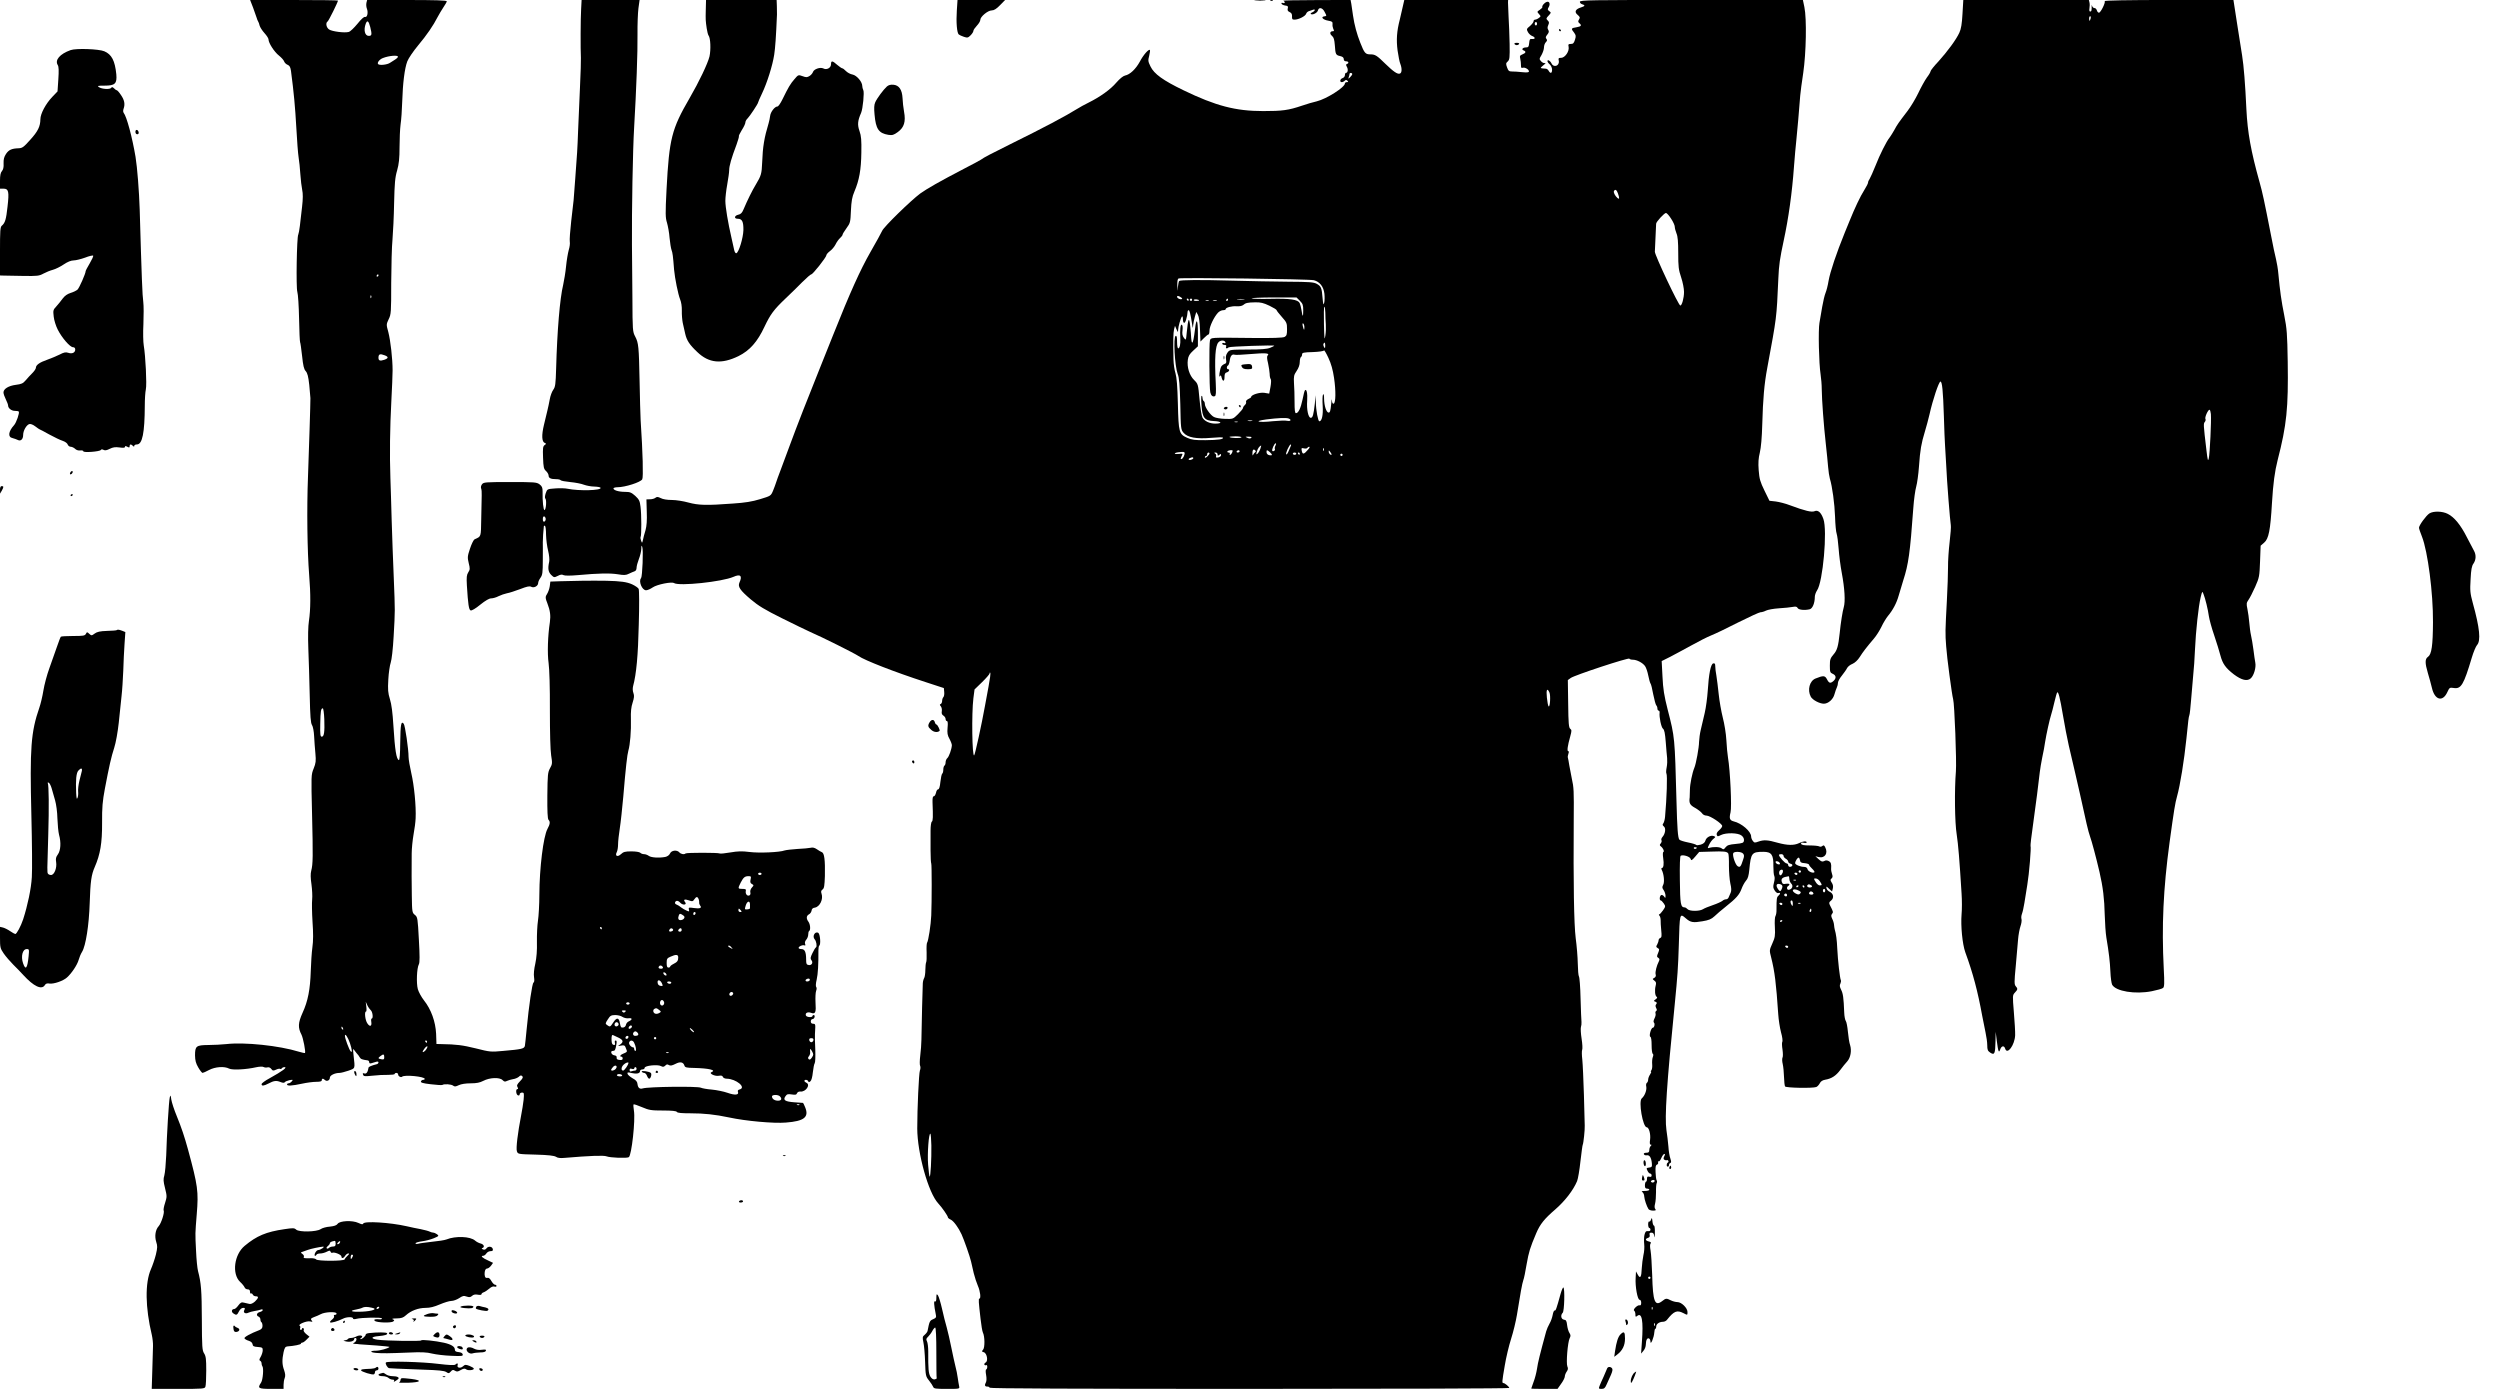 <?xml version="1.0" standalone="no"?>
<!DOCTYPE svg PUBLIC "-//W3C//DTD SVG 20010904//EN"
 "http://www.w3.org/TR/2001/REC-SVG-20010904/DTD/svg10.dtd">
<svg version="1.0" xmlns="http://www.w3.org/2000/svg"
 width="2160pt" height="1200pt" viewBox="0 0 2160 1200"
 preserveAspectRatio="xMidYMid meet">

<g transform="translate(0,1200) scale(0.1,-0.1)"
fill="#000000" stroke="none">
<path d="M2187 11933 c14 -38 28 -77 31 -88 3 -11 8 -24 12 -30 4 -5 10 -22
13 -36 4 -14 22 -43 42 -65 19 -21 35 -45 35 -55 0 -30 50 -108 90 -139 21
-17 42 -40 45 -51 4 -11 17 -24 30 -29 17 -7 24 -19 29 -52 25 -190 36 -311
46 -488 6 -113 15 -230 20 -260 5 -30 12 -95 15 -145 3 -49 11 -111 16 -136 7
-31 7 -76 -1 -145 -7 -54 -15 -129 -19 -165 -4 -36 -11 -70 -14 -76 -13 -21
-20 -459 -8 -495 6 -18 13 -122 15 -230 2 -108 6 -200 9 -205 3 -4 10 -57 17
-118 9 -85 16 -115 31 -131 15 -17 23 -45 31 -120 5 -55 10 -106 10 -114 1
-29 -13 -458 -21 -680 -11 -276 -6 -644 10 -845 14 -172 13 -299 -2 -401 -7
-43 -9 -135 -5 -240 4 -93 9 -274 12 -403 4 -181 8 -239 20 -256 8 -12 16 -54
18 -96 2 -41 7 -108 11 -149 6 -65 4 -83 -15 -130 -22 -54 -22 -58 -14 -390 9
-369 8 -437 -7 -493 -7 -26 -6 -63 2 -118 6 -45 9 -103 6 -130 -3 -27 -2 -113
3 -191 7 -98 7 -168 -1 -223 -6 -44 -12 -136 -14 -205 -5 -158 -24 -259 -71
-361 -39 -87 -41 -128 -9 -189 14 -28 38 -150 30 -158 -2 -2 -25 3 -52 11
-171 53 -469 84 -628 66 -38 -4 -109 -8 -156 -8 -104 -1 -114 -9 -114 -90 1
-44 7 -68 28 -104 15 -26 32 -47 37 -47 5 0 30 11 56 25 53 28 132 34 174 12
27 -14 146 -8 234 12 28 6 55 7 63 2 9 -5 24 -6 35 -3 11 3 24 -3 32 -14 12
-16 17 -17 41 -6 14 7 30 10 35 7 5 -3 11 -1 15 5 3 5 14 10 22 10 30 0 -12
-32 -129 -97 -38 -20 -68 -43 -68 -50 0 -18 19 -16 61 6 45 24 67 27 103 12
20 -8 31 -8 36 -2 3 6 22 14 40 18 32 6 34 5 21 -10 -7 -9 -20 -17 -27 -17 -8
0 -14 -4 -14 -10 0 -14 42 -12 130 7 41 9 96 16 123 16 33 0 47 4 47 13 0 17
12 18 27 3 16 -16 43 -4 43 20 0 20 43 41 84 41 12 0 46 9 76 19 61 22 58 14
45 131 -7 64 -7 65 11 40 10 -14 21 -27 24 -30 4 -3 11 -14 17 -24 10 -17 20
-21 71 -28 6 -1 12 -8 12 -16 0 -10 6 -12 20 -8 11 3 29 9 40 12 12 4 20 2 20
-5 0 -6 -6 -13 -12 -15 -51 -13 -73 -23 -74 -31 -6 -38 -18 -55 -35 -50 -15 5
-17 3 -12 -11 5 -14 15 -15 82 -8 42 5 102 8 134 7 31 0 57 3 57 8 0 5 7 9 15
9 8 0 15 -6 15 -14 0 -15 24 -28 34 -19 19 19 196 2 196 -19 0 -4 -6 -8 -14
-8 -8 0 -16 -6 -19 -13 -4 -11 16 -17 85 -25 50 -6 95 -9 100 -6 17 11 78 6
93 -6 12 -10 22 -9 49 4 21 10 60 16 103 16 51 0 79 6 108 21 55 29 141 33
167 7 15 -15 22 -16 39 -7 12 6 35 12 51 15 17 2 39 11 50 20 14 14 21 15 30
6 9 -9 5 -20 -19 -44 -25 -26 -30 -37 -22 -50 7 -12 7 -18 -1 -18 -16 0 -12
-47 5 -54 9 -3 15 0 15 9 0 8 9 15 20 15 18 0 19 -5 14 -63 -4 -34 -13 -93
-21 -132 -30 -155 -46 -287 -37 -312 9 -25 9 -25 162 -29 110 -3 160 -9 176
-19 14 -10 38 -13 76 -9 213 18 337 23 361 13 30 -12 175 -18 192 -7 24 15 58
322 44 402 -4 26 -6 51 -3 54 3 3 36 -8 73 -24 61 -26 79 -29 181 -29 78 0
115 -4 120 -12 5 -9 42 -12 117 -12 116 0 212 -10 335 -36 143 -31 388 -53
490 -44 159 12 202 47 166 133 -8 20 -16 36 -18 37 -2 0 -34 2 -73 5 -83 6
-102 19 -79 52 13 19 21 21 54 16 32 -5 41 -3 46 10 4 10 15 16 28 15 48 -6
93 61 51 77 -8 4 -15 10 -15 15 0 14 28 11 33 -3 3 -10 7 -10 19 0 9 7 17 38
21 78 4 37 11 71 16 78 5 6 7 57 5 116 -3 58 -4 119 -3 135 0 17 2 44 3 60 1
24 -3 30 -19 30 -13 0 -20 7 -20 20 0 11 7 20 15 20 8 0 16 8 18 18 2 9 -1 17
-7 17 -6 0 -11 -4 -11 -8 0 -15 -51 -12 -57 4 -8 22 15 34 45 23 37 -14 44 4
38 90 -2 40 0 85 5 99 6 15 6 29 1 34 -5 5 -4 32 4 64 11 48 16 132 15 254 0
19 3 37 8 40 14 10 7 100 -9 110 -28 17 -55 -30 -31 -56 14 -15 22 -62 11 -69
-6 -4 -20 -27 -31 -51 -17 -35 -19 -47 -9 -59 18 -21 4 -47 -22 -43 -20 3 -23
9 -23 48 0 65 -12 90 -41 90 -13 0 -24 4 -24 10 0 13 32 28 49 22 10 -3 12 0
7 13 -4 11 0 25 10 36 9 10 17 30 17 44 0 14 3 28 8 31 14 8 10 58 -6 80 -20
27 -19 51 4 64 11 5 21 20 23 32 2 16 11 24 28 26 43 7 75 73 58 121 -6 17 -4
27 9 36 14 10 17 32 20 116 3 138 -5 199 -26 206 -9 4 -29 15 -44 26 -19 13
-36 17 -54 12 -14 -3 -65 -8 -113 -10 -48 -3 -98 -9 -111 -13 -42 -16 -221
-24 -305 -13 -63 8 -99 7 -163 -4 -46 -8 -87 -12 -92 -9 -13 8 -289 8 -296 0
-11 -11 -40 -6 -53 9 -20 24 -69 19 -81 -9 -7 -15 -23 -26 -41 -30 -53 -10
-122 -6 -142 9 -11 8 -29 15 -41 15 -12 0 -26 5 -33 12 -7 7 -40 12 -77 12
-54 0 -69 -4 -90 -24 -30 -28 -54 -16 -36 18 6 11 11 41 11 66 0 26 7 88 15
139 8 50 21 173 30 272 21 252 34 365 44 400 15 48 25 173 22 271 -2 65 2 105
15 144 13 41 15 59 7 81 -7 18 -8 41 -3 61 28 103 43 265 49 533 5 160 4 298
-1 307 -4 9 -30 27 -56 39 -47 21 -98 28 -222 31 -129 2 -283 0 -400 -4 l-85
-3 -5 -40 c-3 -22 -14 -52 -23 -66 -17 -25 -16 -36 3 -84 23 -59 29 -104 21
-160 -18 -118 -23 -270 -11 -355 7 -51 12 -212 11 -405 0 -200 4 -347 11 -392
11 -68 10 -75 -10 -111 -19 -35 -21 -54 -23 -236 -1 -134 2 -201 10 -209 16
-16 14 -37 -9 -79 -36 -67 -69 -340 -70 -568 0 -85 -6 -186 -12 -225 -6 -38
-10 -121 -9 -182 2 -77 -3 -136 -14 -189 -11 -47 -15 -91 -11 -116 4 -27 3
-44 -5 -48 -11 -8 -39 -195 -59 -405 -6 -66 -13 -130 -15 -141 -6 -25 -26 -30
-189 -44 -105 -10 -113 -9 -235 22 -114 28 -168 35 -298 37 l-42 1 -3 88 c-5
105 -43 211 -105 289 -22 28 -46 72 -53 97 -14 52 -9 181 9 215 8 14 8 74 0
213 -10 185 -11 194 -34 213 -24 19 -25 25 -27 165 -2 140 -2 191 -1 365 0 44
8 118 16 165 9 47 17 110 18 140 5 105 -13 286 -37 388 -13 57 -24 121 -24
142 0 67 -30 273 -42 287 -22 27 -28 -5 -30 -160 -1 -103 -5 -156 -12 -154
-21 7 -34 84 -47 297 -7 113 -16 185 -30 229 -17 55 -19 81 -14 170 3 58 13
124 21 147 8 23 19 116 25 225 13 232 13 207 1 509 -6 140 -14 363 -18 495 -3
132 -9 296 -11 365 -7 198 -4 438 8 660 6 113 11 234 11 270 0 100 -18 258
-37 331 -18 65 -18 66 3 111 21 42 22 58 22 314 1 148 5 316 11 374 5 58 12
199 14 314 4 172 8 222 26 283 16 58 21 104 21 202 0 69 4 158 9 196 6 39 12
126 14 195 5 162 21 290 44 350 10 26 52 88 92 136 77 92 133 174 170 247 12
23 35 61 50 84 16 23 29 46 29 52 0 8 -106 11 -344 11 l-344 0 -6 -24 c-3 -14
-2 -36 4 -51 13 -33 3 -78 -16 -71 -9 3 -34 -20 -66 -60 -29 -35 -62 -67 -75
-70 -37 -10 -143 4 -169 21 -25 16 -33 58 -13 70 9 6 89 167 89 180 0 3 -171
5 -380 5 l-379 0 26 -67z m1012 -167 c16 -65 14 -76 -13 -76 -34 0 -46 51 -26
105 13 34 25 25 39 -29z m239 -258 c-2 -6 -13 -16 -23 -22 -11 -6 -31 -19 -44
-28 -23 -17 -91 -25 -104 -12 -11 12 12 41 40 52 55 22 137 28 131 10z m-168
-1888 c0 -5 -5 -10 -11 -10 -5 0 -7 5 -4 10 3 6 8 10 11 10 2 0 4 -4 4 -10z
m-63 -192 c-3 -8 -6 -5 -6 6 -1 11 2 17 5 13 3 -3 4 -12 1 -19z m117 -498 c35
-13 33 -26 -5 -39 -36 -12 -49 -7 -49 18 0 32 13 37 54 21z m-522 -3144 c4
-112 -2 -151 -22 -151 -12 0 -15 18 -13 108 2 113 6 137 22 137 5 0 11 -42 13
-94z m3778 -1336 c0 -5 -7 -10 -15 -10 -8 0 -15 5 -15 10 0 6 7 10 15 10 8 0
15 -4 15 -10z m-95 -49 c-5 -22 -2 -32 12 -39 17 -10 17 -11 -1 -31 -11 -12
-16 -29 -13 -41 3 -14 0 -23 -10 -27 -18 -7 -35 15 -29 40 3 14 -3 17 -30 17
-40 0 -40 3 -14 55 23 44 35 55 68 55 21 0 23 -3 17 -29z m-449 -168 c4 -10 6
-24 5 -31 -1 -8 3 -19 9 -27 17 -20 -4 -28 -57 -20 -42 6 -45 5 -41 -13 5 -19
3 -20 -21 -9 -14 6 -35 18 -46 27 -11 10 -28 20 -38 24 -10 3 -17 11 -15 18 7
20 26 20 46 -2 22 -24 61 -18 41 6 -18 22 -4 28 33 15 29 -11 35 -10 47 9 17
25 27 25 37 3z m444 -48 c0 -14 0 -28 0 -32 0 -5 -10 -9 -24 -10 -23 -2 -23 0
-13 33 12 40 37 46 37 9z m-80 -50 c10 -12 10 -15 -4 -15 -9 0 -16 7 -16 15 0
8 2 15 4 15 2 0 9 -7 16 -15z m-390 -24 c0 -6 -4 -13 -10 -16 -5 -3 -10 1 -10
9 0 9 5 16 10 16 6 0 10 -4 10 -9z m-102 -24 c16 -13 -3 -37 -29 -37 -19 0
-24 16 -13 44 6 15 15 14 42 -7z m-708 -107 c0 -5 -2 -10 -4 -10 -3 0 -8 5
-11 10 -3 6 -1 10 4 10 6 0 11 -4 11 -10z m615 -10 c3 -6 -1 -13 -10 -16 -19
-8 -30 0 -20 15 8 14 22 14 30 1z m75 -5 c0 -8 -7 -15 -15 -15 -16 0 -20 12
-8 23 11 12 23 8 23 -8z m431 -152 c13 -15 12 -15 -8 -4 -24 12 -29 21 -14 21
5 0 15 -7 22 -17z m-461 -85 c0 -29 -8 -40 -42 -57 -16 -8 -28 -18 -28 -23 0
-4 -7 -8 -15 -8 -11 0 -15 11 -15 40 0 35 4 42 33 54 48 22 67 20 67 -6z
m-132 -86 c2 -7 -6 -12 -17 -12 -21 0 -27 11 -14 24 9 9 26 2 31 -12z m30 -61
c3 -8 -1 -12 -9 -9 -7 2 -15 10 -17 17 -3 8 1 12 9 9 7 -2 15 -10 17 -17z
m1237 -52 c-8 -12 -35 -12 -35 0 0 11 22 20 33 14 4 -2 5 -9 2 -14z m-1276
-25 c10 -23 9 -25 -11 -22 -15 2 -24 11 -26 26 -5 31 22 29 37 -4z m81 6 c0
-5 -6 -10 -14 -10 -8 0 -18 5 -21 10 -3 6 3 10 14 10 12 0 21 -4 21 -10z m534
-89 c3 -5 -1 -14 -8 -20 -16 -13 -32 2 -21 19 8 12 22 13 29 1z m-597 -77 c8
-21 -13 -42 -28 -27 -13 13 -5 43 11 43 6 0 13 -7 17 -16z m-2533 -73 c16 -14
22 -71 8 -71 -5 0 -7 -13 -4 -29 6 -39 -12 -46 -34 -13 -19 27 -27 102 -12
102 5 0 6 19 3 43 l-5 42 14 -31 c8 -17 22 -36 30 -43z m2236 59 c0 -5 -7 -10
-15 -10 -8 0 -15 5 -15 10 0 6 7 10 15 10 8 0 15 -4 15 -10z m255 -56 c17 -13
18 -16 5 -24 -23 -15 -47 -12 -54 7 -4 9 -1 20 6 25 17 10 20 10 43 -8z m-293
-16 c-9 -9 -15 -9 -24 0 -9 9 -7 12 12 12 19 0 21 -3 12 -12z m-24 -44 c14 -9
36 -14 53 -12 34 5 35 -12 1 -27 -12 -5 -22 -19 -24 -30 -2 -12 -12 -21 -24
-23 -18 -3 -22 4 -28 37 -8 51 -28 53 -58 6 -26 -39 -27 -40 -52 -22 -17 12
-17 15 6 50 20 32 28 36 63 37 22 0 51 -7 63 -16z m-33 -65 c0 -7 -8 -15 -17
-17 -18 -3 -25 18 -11 32 10 10 28 1 28 -15z m115 -18 c0 -12 -20 -25 -27 -18
-7 7 6 27 18 27 5 0 9 -4 9 -9z m-2496 -17 c3 -8 2 -12 -4 -9 -6 3 -10 10 -10
16 0 14 7 11 14 -7z m3032 -32 c-6 -5 -36 23 -36 34 0 4 9 -1 20 -11 11 -10
18 -20 16 -23z m-487 -5 c13 -16 5 -27 -21 -27 -18 0 -25 20 -11 33 10 10 19
8 32 -6z m-2485 -91 c19 -58 21 -85 6 -70 -13 13 -50 113 -50 134 0 27 26 -11
44 -64z m2319 49 c42 -20 47 -37 15 -60 -23 -15 -23 -15 8 -9 25 5 32 2 38
-13 3 -10 9 -24 12 -31 4 -8 -6 -16 -25 -23 -29 -10 -43 -29 -21 -29 6 0 10
-7 10 -16 0 -11 -8 -14 -27 -12 -20 2 -27 8 -25 20 2 11 -5 18 -20 20 -26 3
-38 38 -14 38 19 0 23 6 31 53 5 26 4 37 -5 37 -8 0 -10 -8 -7 -21 4 -15 1
-19 -11 -17 -12 2 -17 14 -18 38 -2 37 3 53 14 46 4 -2 24 -11 45 -21z m87 7
c0 -13 -12 -22 -22 -16 -10 6 -1 24 13 24 5 0 9 -4 9 -8z m240 -12 c0 -5 -4
-10 -10 -10 -5 0 -10 5 -10 10 0 6 5 10 10 10 6 0 10 -4 10 -10z m1358 -17
c-2 -10 -10 -18 -18 -18 -8 0 -16 8 -18 18 -2 12 3 17 18 17 15 0 20 -5 18
-17z m-3338 -13 c0 -5 -2 -10 -4 -10 -3 0 -8 5 -11 10 -3 6 -1 10 4 10 6 0 11
-4 11 -10z m1788 -7 c16 -31 23 -73 12 -73 -5 0 -10 7 -10 15 0 8 -3 15 -7 15
-20 1 -43 29 -37 44 8 21 31 20 42 -1z m-1794 -58 c-16 -25 -42 -36 -28 -12
14 23 27 37 35 37 5 0 2 -11 -7 -25z m3331 -72 c-12 -18 -20 -22 -28 -14 -7 7
-7 14 2 25 7 8 12 23 11 33 -4 35 1 38 16 10 14 -26 14 -31 -1 -54z m-1238 41
c-3 -3 -12 -4 -19 -1 -8 3 -5 6 6 6 11 1 17 -2 13 -5z m-2457 -38 c0 -19 -4
-22 -25 -18 -30 5 -31 10 -7 28 25 19 32 17 32 -10z m2594 -74 c5 -15 19 -18
83 -19 128 -3 195 -19 151 -36 -27 -10 26 -37 60 -32 24 4 34 2 38 -10 3 -8
18 -15 33 -15 81 -1 173 -77 111 -93 -13 -3 -18 -10 -14 -21 11 -27 -26 -31
-90 -8 -34 12 -95 24 -136 28 -41 3 -83 11 -94 16 -26 14 -455 9 -503 -6 -26
-8 -41 5 -45 38 -2 21 -13 34 -43 50 -22 13 -41 30 -43 38 -3 14 3 15 35 7 44
-10 73 -4 73 17 0 8 9 14 20 14 11 0 20 6 20 14 0 19 112 31 141 15 17 -9 24
-8 37 4 11 12 19 13 31 5 13 -8 27 -5 57 10 42 22 68 16 78 -16z m-484 25 c0
-17 -35 -67 -46 -67 -19 0 -18 30 4 51 15 16 42 25 42 16z m-110 -52 c-12 -15
-40 -21 -40 -8 0 3 8 15 17 25 21 23 43 7 23 -17z m180 0 c0 -8 -6 -15 -14
-15 -8 0 -21 -3 -30 -6 -11 -4 -16 -1 -16 11 0 12 5 15 20 10 11 -4 20 -2 20
4 0 6 5 11 10 11 6 0 10 -7 10 -15z m-125 -55 c4 -6 -5 -10 -19 -10 -14 0 -26
5 -26 10 0 6 9 10 19 10 11 0 23 -4 26 -10z m1363 -182 c21 -21 14 -38 -16
-38 -30 0 -52 16 -52 37 0 16 52 17 68 1z m169 -74 c-3 -3 -12 -4 -19 -1 -8 3
-5 6 6 6 11 1 17 -2 13 -5z"/>
<path d="M5545 2741 c3 -6 13 -11 21 -11 8 0 19 -11 24 -25 5 -14 14 -25 19
-25 13 0 25 40 14 50 -14 13 -86 23 -78 11z"/>
<path d="M5665 2740 c-3 -5 1 -10 10 -10 9 0 13 5 10 10 -3 6 -8 10 -10 10 -2
0 -7 -4 -10 -10z"/>
<path d="M5021 11922 c-5 -75 -6 -351 -2 -422 1 -19 -2 -134 -8 -255 -5 -121
-12 -287 -16 -370 -6 -168 -9 -207 -25 -420 -7 -82 -13 -166 -14 -185 -2 -19
-11 -102 -21 -183 -9 -81 -15 -160 -12 -175 3 -15 -1 -47 -9 -72 -7 -25 -18
-88 -23 -140 -5 -52 -17 -124 -25 -160 -29 -119 -52 -398 -61 -723 -4 -138 -7
-160 -25 -185 -11 -15 -25 -52 -30 -82 -6 -30 -14 -73 -20 -95 -5 -22 -18 -78
-30 -125 -22 -91 -19 -147 7 -157 14 -6 14 -8 -2 -19 -14 -11 -16 -26 -13
-108 3 -83 6 -98 26 -116 12 -11 22 -29 22 -39 0 -22 19 -31 65 -31 19 0 36
-4 39 -9 3 -5 41 -12 83 -16 43 -4 96 -14 118 -23 22 -8 63 -16 90 -16 28 -1
52 -5 54 -11 10 -23 -188 -28 -284 -8 -22 5 -71 6 -108 3 -69 -5 -69 -5 -82
-42 -7 -22 -9 -40 -3 -46 12 -12 6 -94 -7 -99 -10 -3 -19 76 -17 162 0 32 -5
44 -26 60 -25 19 -43 20 -255 20 -216 0 -229 -1 -243 -20 -8 -11 -11 -26 -7
-35 4 -8 6 -35 5 -60 -1 -25 -3 -114 -4 -199 -3 -166 1 -154 -58 -181 -8 -4
-26 -40 -39 -80 -22 -66 -23 -76 -11 -126 12 -47 11 -56 -4 -79 -14 -22 -16
-42 -12 -113 10 -164 17 -210 32 -216 9 -4 43 16 83 49 45 36 77 55 95 55 15
0 43 8 64 19 20 10 53 21 72 25 20 3 71 20 114 36 59 23 82 28 96 20 24 -13
60 7 60 33 0 10 9 30 20 45 17 24 20 43 20 157 1 72 0 139 0 150 -1 17 5 111
9 138 0 5 5 6 10 3 5 -3 9 -38 9 -78 1 -40 9 -102 18 -137 9 -37 13 -77 9 -95
-13 -59 -8 -87 17 -113 25 -24 26 -24 57 -9 22 12 37 14 49 7 12 -6 58 -6 127
0 176 16 275 18 344 7 53 -9 70 -8 95 5 17 8 39 18 49 21 10 3 17 15 17 30 0
14 9 48 20 76 11 28 20 67 21 88 0 29 2 33 8 17 11 -25 1 -257 -10 -270 -24
-26 8 -105 43 -105 12 0 38 11 58 25 36 25 163 51 184 37 44 -28 414 11 513
54 60 27 79 9 52 -49 -16 -36 4 -66 98 -146 65 -55 121 -89 270 -163 103 -52
213 -104 243 -118 98 -42 386 -186 417 -208 53 -37 308 -137 582 -226 l156
-51 3 -34 c2 -18 -1 -38 -7 -44 -6 -6 -11 -21 -11 -33 0 -12 -6 -24 -12 -27
-10 -3 -10 -7 1 -20 7 -9 11 -28 8 -43 -3 -18 1 -29 14 -37 11 -7 19 -20 19
-29 0 -10 5 -18 11 -18 8 0 10 -19 6 -57 -4 -47 -1 -66 17 -98 12 -22 21 -47
20 -55 -2 -34 -25 -98 -39 -110 -8 -7 -15 -23 -15 -36 0 -12 -4 -26 -10 -29
-5 -3 -10 -19 -10 -35 0 -16 -4 -31 -9 -34 -5 -3 -12 -35 -16 -71 -4 -43 -11
-65 -20 -65 -7 0 -15 -13 -18 -30 -4 -16 -12 -30 -19 -30 -9 0 -12 -16 -11
-52 5 -128 4 -161 -6 -167 -6 -4 -11 -38 -11 -77 0 -38 0 -116 0 -173 0 -57 3
-107 6 -112 5 -8 5 -334 0 -449 -3 -78 -25 -221 -36 -235 -4 -5 -6 -43 -4 -84
1 -41 0 -80 -4 -85 -3 -6 -7 -36 -7 -66 0 -30 -5 -62 -10 -70 -5 -8 -11 -28
-12 -45 -2 -28 -10 -351 -12 -490 0 -33 -5 -94 -10 -135 -5 -41 -6 -81 -1 -89
4 -8 4 -26 -2 -40 -9 -24 -23 -328 -23 -501 1 -215 96 -556 181 -647 33 -35
84 -109 84 -121 0 -5 11 -14 25 -20 24 -11 67 -70 93 -127 20 -43 73 -194 82
-235 5 -19 15 -64 23 -100 9 -36 25 -85 36 -110 20 -45 28 -110 13 -110 -9 0
-7 -28 10 -175 6 -55 15 -108 20 -118 17 -33 18 -130 2 -148 -13 -15 -13 -17
5 -22 28 -7 41 -76 17 -89 -9 -5 -14 -14 -11 -19 4 -5 11 -7 16 -4 5 4 9 -3 9
-14 0 -10 -4 -21 -9 -23 -6 -2 -6 -21 -1 -48 5 -26 4 -52 -1 -62 -14 -26 -11
-38 11 -38 11 0 20 -4 20 -10 0 -7 755 -10 2245 -10 1235 0 2245 3 2245 8 0
10 -38 42 -50 42 -14 0 -13 10 11 151 11 68 36 173 55 232 19 59 41 151 50
205 29 184 46 275 55 300 6 14 19 77 29 139 19 107 29 141 83 268 33 78 70
124 164 205 84 73 156 166 189 245 8 19 21 96 29 171 9 75 17 140 20 144 6 10
19 130 17 165 -1 17 -4 136 -7 265 -4 129 -10 267 -14 305 -5 39 -5 77 -1 85
4 8 2 51 -5 95 -7 44 -9 89 -6 100 4 11 6 31 5 45 -2 14 -5 105 -8 203 -2 98
-9 184 -14 190 -5 7 -9 57 -10 112 -1 55 -9 154 -18 219 -15 120 -21 473 -17
1026 2 248 1 275 -17 355 -6 28 -15 77 -21 110 -5 33 -11 65 -13 70 -2 6 1 20
5 33 5 14 5 22 -2 22 -11 0 -5 47 18 128 13 48 13 55 0 65 -13 10 -16 47 -18
216 l-3 205 25 18 c32 24 503 179 507 167 2 -5 15 -9 29 -9 35 0 85 -26 106
-55 10 -14 22 -51 28 -82 6 -32 15 -62 19 -68 5 -5 16 -48 24 -95 9 -46 21
-89 26 -94 6 -6 10 -18 10 -28 0 -10 5 -18 11 -18 5 0 9 -8 8 -17 -5 -37 14
-128 29 -139 12 -9 18 -39 24 -115 4 -57 10 -120 12 -139 2 -19 1 -55 -4 -80
-5 -24 -6 -49 -2 -54 9 -15 3 -207 -12 -374 -2 -23 -9 -48 -15 -56 -9 -10 -7
-17 5 -27 19 -15 12 -63 -12 -90 -9 -10 -13 -23 -9 -29 4 -6 1 -18 -6 -27 -11
-12 -11 -17 2 -27 19 -14 31 -44 20 -48 -5 -2 -5 -25 -1 -52 8 -52 3 -86 -12
-86 -5 0 -5 -7 0 -17 18 -35 25 -104 12 -128 -10 -19 -10 -27 4 -46 9 -13 16
-35 16 -48 0 -23 -1 -24 -13 -6 -8 10 -19 15 -25 11 -14 -8 -16 -46 -3 -46 5
0 16 -12 26 -26 16 -24 16 -27 -7 -60 -13 -18 -27 -34 -32 -34 -5 0 -4 -6 2
-12 6 -7 10 -24 10 -38 -1 -14 2 -53 5 -87 5 -49 4 -62 -8 -67 -8 -3 -15 -12
-15 -21 0 -8 -6 -24 -12 -36 -11 -17 -10 -22 4 -30 16 -9 16 -13 4 -43 -12
-28 -12 -34 2 -42 11 -7 12 -15 5 -29 -20 -39 -34 -95 -28 -114 4 -13 0 -23
-12 -30 -17 -9 -17 -10 1 -24 15 -11 17 -20 11 -43 -10 -38 -6 -87 8 -96 8 -5
6 -12 -8 -22 -19 -14 -19 -15 -2 -21 13 -6 15 -11 7 -21 -8 -9 -8 -18 -1 -33
8 -14 8 -22 0 -26 -6 -4 -8 -14 -5 -22 3 -8 -1 -27 -9 -42 -9 -18 -11 -31 -4
-38 10 -10 2 -43 -11 -43 -15 0 -35 -73 -21 -78 7 -2 11 -30 11 -72 0 -38 4
-71 10 -75 6 -3 6 -15 0 -29 -5 -13 -7 -41 -5 -62 2 -21 -1 -44 -7 -51 -6 -7
-7 -13 -3 -13 4 0 0 -11 -9 -25 -9 -13 -16 -33 -16 -44 0 -11 -5 -23 -11 -27
-6 -3 -9 -19 -5 -34 5 -30 -14 -79 -39 -100 -30 -25 9 -250 43 -250 19 0 35
-60 29 -105 -5 -31 -3 -45 5 -45 9 0 9 -3 0 -12 -7 -7 -12 -22 -12 -35 0 -18
-6 -23 -26 -23 -16 0 -24 -5 -21 -12 2 -7 13 -12 25 -10 24 4 39 -19 44 -68 3
-31 0 -35 -23 -38 -24 -3 -26 -5 -15 -27 6 -14 17 -25 24 -25 6 0 12 -7 12
-16 0 -11 -6 -15 -20 -11 -16 4 -20 0 -20 -19 0 -13 -4 -24 -8 -24 -5 0 -9
-13 -10 -30 0 -23 4 -30 19 -30 10 0 19 -4 19 -10 0 -5 -17 -10 -37 -10 -28 0
-34 -3 -23 -10 8 -5 16 -22 16 -37 2 -27 21 -85 37 -110 5 -7 22 -13 39 -13
24 0 28 3 20 13 -8 9 -8 25 -2 48 5 19 8 63 8 99 -1 36 2 71 6 78 4 7 4 18 -1
25 -4 6 -8 38 -9 70 -2 44 1 60 12 64 8 3 13 12 10 20 -3 8 -1 11 4 8 5 -3 16
10 24 30 8 19 20 35 26 35 7 0 7 -6 -1 -21 -8 -17 -8 -23 2 -30 7 -4 16 -6 20
-3 4 2 10 0 13 -5 4 -5 2 -12 -4 -16 -13 -8 -13 -35 0 -35 6 0 10 6 10 14 0 8
5 16 12 18 9 3 8 12 0 38 -7 18 -15 65 -17 104 -3 39 -11 103 -17 142 -16 111
2 395 72 1089 24 243 29 316 35 510 8 279 7 276 61 230 40 -35 62 -39 143 -25
55 9 77 18 104 43 18 18 62 55 96 82 92 73 119 104 138 155 9 25 26 56 38 70
17 18 24 44 29 95 14 145 21 155 122 155 70 0 88 -26 86 -124 0 -38 3 -76 8
-85 5 -10 4 -33 -3 -58 -9 -35 -8 -45 7 -68 10 -16 23 -24 32 -21 18 7 18 -8
-1 -24 -14 -12 -16 -26 -16 -119 1 -24 -4 -49 -9 -56 -5 -6 -8 -49 -5 -95 4
-75 1 -91 -22 -142 -26 -58 -26 -59 -10 -121 31 -123 43 -223 61 -489 3 -48
14 -119 24 -157 11 -38 16 -75 11 -83 -4 -7 -3 -37 2 -67 4 -30 5 -61 0 -69
-4 -8 -4 -33 2 -56 5 -22 10 -72 11 -111 1 -38 5 -75 9 -82 8 -13 239 -17 270
-5 10 4 23 19 30 32 8 17 24 27 47 31 54 9 92 33 130 84 19 26 46 59 60 74 29
32 40 93 25 141 -7 19 -15 71 -19 115 -4 44 -12 85 -18 93 -6 7 -13 41 -14 75
-5 127 -10 163 -27 196 -12 24 -14 38 -6 52 5 11 7 24 4 30 -8 13 -26 170 -31
274 -3 73 -10 125 -22 165 -2 8 -5 26 -6 40 -1 14 -8 37 -16 52 -10 22 -10 31
-1 42 12 14 11 18 -18 74 -10 20 -9 26 10 41 27 22 21 61 -13 76 -13 6 -25 19
-27 30 -3 19 -1 18 22 -4 l26 -24 7 27 c4 17 1 35 -10 50 -13 21 -13 26 -1 36
10 9 11 18 4 38 -5 14 -9 35 -8 46 3 42 -1 56 -21 66 -14 7 -26 8 -39 0 -16
-8 -25 -5 -48 16 l-28 26 27 -7 c55 -14 86 33 57 86 -8 16 -13 18 -24 9 -8 -7
-20 -8 -27 -3 -7 4 -44 8 -82 8 -50 0 -71 4 -74 14 -3 10 2 13 22 9 14 -3 26
-1 26 3 0 14 -34 11 -66 -6 -44 -21 -100 -20 -184 3 -87 25 -120 27 -168 10
-30 -11 -35 -11 -48 7 -8 10 -14 27 -14 37 0 44 -82 115 -151 131 -34 9 -40
25 -27 78 12 44 -3 364 -22 473 -5 28 -11 96 -14 151 -3 56 -17 142 -31 195
-13 52 -29 142 -35 200 -6 58 -15 130 -20 161 -6 30 -10 68 -10 83 0 20 -4 27
-17 24 -22 -4 -39 -92 -48 -238 -4 -58 -15 -143 -26 -190 -11 -47 -27 -112
-34 -145 -8 -33 -14 -80 -15 -105 0 -47 -26 -191 -41 -225 -18 -43 -38 -142
-38 -190 0 -27 -1 -57 -2 -65 -7 -49 2 -66 46 -90 25 -14 52 -35 60 -46 8 -13
24 -21 39 -21 31 0 136 -70 136 -90 0 -8 -12 -24 -27 -37 -17 -15 -24 -28 -20
-40 6 -15 9 -15 36 -1 44 22 150 20 179 -5 15 -12 22 -28 20 -42 -3 -21 -10
-24 -72 -30 -56 -5 -73 -11 -87 -29 -15 -20 -19 -21 -34 -9 -16 13 -70 15
-107 4 -16 -5 -16 -3 -1 28 9 18 25 41 37 50 20 16 20 17 3 24 -26 10 -65 -11
-72 -39 -4 -16 -18 -28 -41 -35 -19 -5 -36 -7 -39 -2 -3 4 -34 14 -70 21 -36
7 -70 18 -75 24 -13 15 -19 96 -25 330 -15 558 -14 552 -76 793 -31 122 -40
178 -45 286 l-7 134 70 35 c38 20 121 64 184 99 63 35 141 75 174 88 33 13
138 63 233 112 96 48 183 88 193 88 11 0 32 6 47 14 16 8 66 17 112 20 47 3
100 8 119 12 26 5 36 3 43 -10 9 -16 62 -21 105 -10 24 7 43 54 43 107 0 15 9
40 19 55 51 71 91 521 55 618 -20 57 -47 80 -76 67 -25 -11 -83 3 -212 51 -38
15 -94 29 -124 33 l-54 6 -43 88 c-37 76 -44 100 -50 176 -5 66 -2 104 10 153
10 42 18 129 21 245 6 218 17 346 43 485 83 450 80 421 96 775 5 116 13 171
46 325 42 194 73 416 89 640 6 80 15 181 20 225 8 75 26 279 34 390 2 28 14
115 26 195 25 171 31 466 10 568 l-13 62 -963 0 c-875 0 -964 -1 -964 -16 0
-9 9 -18 20 -21 29 -8 25 -17 -12 -28 -47 -15 -58 -39 -27 -64 20 -17 22 -23
12 -39 -10 -16 -9 -23 2 -32 24 -20 17 -29 -25 -36 -46 -7 -48 -12 -20 -46 16
-22 18 -30 8 -61 -9 -30 -16 -37 -36 -37 -21 0 -24 -4 -19 -26 7 -38 -31 -93
-64 -94 -23 0 -26 -3 -21 -26 8 -44 -45 -62 -63 -22 -11 23 -35 37 -35 19 0
-6 9 -19 20 -28 11 -10 20 -30 20 -45 0 -32 -14 -37 -29 -11 -5 10 -15 18 -23
19 -56 4 -55 3 -23 30 17 13 23 22 14 19 -8 -3 -23 3 -33 14 -18 20 -18 21 3
56 11 20 21 49 21 65 0 16 7 36 16 45 12 12 13 19 5 29 -9 10 -7 19 8 37 14
18 16 27 8 40 -8 13 -8 24 0 42 9 20 8 28 -5 40 -15 15 -14 19 8 42 22 24 23
26 6 38 -16 11 -16 17 -6 34 17 27 7 55 -17 46 -21 -8 -43 -35 -37 -44 2 -4
-8 -14 -22 -24 -25 -16 -25 -17 -7 -37 17 -19 17 -20 -2 -34 -10 -8 -25 -14
-32 -14 -7 0 -13 -6 -13 -14 0 -8 -14 -26 -31 -41 -30 -24 -31 -28 -18 -52 7
-14 24 -29 36 -34 30 -11 30 -29 1 -26 -20 2 -23 -3 -26 -35 -3 -32 -7 -38
-27 -38 -29 0 -43 -18 -21 -26 24 -9 19 -23 -10 -34 -22 -9 -25 -14 -19 -38 4
-15 6 -40 6 -55 0 -22 3 -27 15 -23 18 7 54 -14 54 -31 0 -9 -15 -11 -57 -7
-32 4 -72 6 -89 6 -26 0 -32 5 -43 35 -11 31 -11 37 6 52 16 15 18 32 16 152
-2 74 -5 179 -9 234 -3 55 -5 110 -5 123 l1 22 -449 0 -448 0 -13 -57 c-7 -32
-19 -83 -26 -113 -26 -100 -31 -174 -19 -267 7 -48 17 -101 24 -116 15 -39 14
-77 -4 -83 -20 -8 -55 16 -124 83 -76 75 -90 83 -132 83 -42 0 -51 11 -86 100
-30 76 -51 153 -63 235 -5 39 -12 85 -15 103 l-6 32 -297 -1 c-163 0 -291 -3
-284 -6 6 -2 12 -9 12 -15 0 -6 -7 -7 -16 -4 -10 4 -14 1 -12 -6 3 -7 17 -14
32 -16 23 -3 27 -7 22 -26 -4 -16 1 -24 17 -31 16 -7 21 -18 20 -38 -1 -22 2
-27 22 -27 34 0 94 30 100 51 3 9 13 19 23 22 9 3 25 8 35 12 25 10 21 -10 -5
-22 -12 -5 -18 -12 -12 -15 16 -10 56 11 61 32 8 30 39 24 57 -12 20 -38 20
-36 -4 -40 -32 -5 -8 -30 36 -37 33 -6 39 -10 37 -30 -2 -12 2 -31 7 -42 8
-15 7 -19 -4 -19 -26 0 -30 -22 -8 -40 16 -13 21 -32 25 -82 5 -78 8 -85 47
-93 21 -5 30 -13 30 -26 0 -12 7 -19 20 -19 22 0 27 -16 8 -23 -10 -3 -10 -9
-1 -25 13 -22 8 -52 -8 -52 -5 0 -9 -9 -9 -19 0 -11 -9 -23 -20 -26 -22 -7
-28 -35 -7 -35 7 0 18 5 25 12 9 9 15 9 24 0 9 -9 8 -12 -5 -12 -9 0 -17 -5
-17 -11 0 -33 -158 -134 -244 -155 -28 -6 -85 -23 -126 -37 -118 -40 -170 -47
-336 -47 -239 0 -410 45 -689 180 -176 85 -254 141 -285 206 -21 43 -22 51
-11 92 6 25 9 47 6 50 -10 10 -57 -43 -87 -101 -35 -64 -85 -112 -128 -120
-17 -4 -45 -27 -75 -61 -49 -58 -139 -123 -240 -173 -33 -16 -78 -41 -100 -55
-98 -61 -284 -160 -580 -306 -153 -76 -229 -115 -250 -132 -5 -4 -68 -38 -140
-75 -219 -114 -325 -175 -384 -217 -82 -61 -314 -287 -329 -322 -7 -16 -53
-100 -102 -185 -86 -150 -176 -349 -322 -716 -32 -82 -86 -215 -118 -295 -86
-212 -205 -517 -257 -660 -25 -69 -60 -163 -78 -210 -18 -47 -36 -96 -40 -110
-4 -14 -16 -45 -26 -70 -19 -45 -20 -45 -112 -73 -68 -21 -130 -31 -237 -38
-226 -17 -295 -15 -383 9 -43 12 -106 22 -143 22 -39 0 -77 6 -95 16 -25 12
-33 13 -46 3 -8 -7 -29 -13 -46 -13 l-32 -1 3 -107 c3 -76 -1 -123 -11 -160
-9 -29 -19 -66 -22 -83 -7 -30 -7 -30 -16 -7 -5 13 -7 28 -4 33 8 12 8 193 -1
261 -6 50 -12 62 -45 93 -34 30 -46 35 -88 35 -55 0 -101 14 -101 30 0 5 16
10 35 10 65 0 201 43 214 69 10 18 5 222 -14 511 -2 47 -7 198 -9 335 -6 302
-9 332 -38 387 -22 42 -23 53 -24 328 -2 157 -3 366 -4 465 -2 295 7 817 19
1015 19 326 31 651 29 805 -1 83 3 183 8 223 l10 72 -250 0 -251 0 -4 -78z
m8259 -127 c0 -8 -4 -15 -10 -15 -5 0 -10 7 -10 15 0 8 5 15 10 15 6 0 10 -7
10 -15z m-1597 -432 c3 -5 -5 -17 -16 -28 -18 -18 -19 -18 -14 -2 4 10 7 23 7
28 0 11 17 12 23 2z m2296 -1034 c15 -44 14 -54 -5 -39 -21 19 -36 49 -29 60
11 18 23 10 34 -21z m459 -218 c18 -27 32 -58 32 -70 0 -12 7 -38 15 -58 11
-25 15 -73 15 -170 0 -117 3 -144 25 -209 14 -41 25 -98 25 -126 0 -53 -18
-118 -32 -118 -15 0 -220 434 -220 465 1 26 9 207 11 242 1 18 71 93 85 93 7
0 27 -22 44 -49z m-3086 -532 c50 -13 84 -55 91 -117 3 -27 2 -63 -2 -78 -6
-24 -9 -16 -14 41 -7 89 -13 102 -51 123 -26 14 -63 17 -246 18 -118 1 -332 5
-475 9 -287 8 -456 7 -467 -3 -4 -4 -8 -27 -11 -52 -3 -43 -4 -42 -5 12 -1 37
2 58 11 62 20 9 1129 -5 1169 -15z m-1138 -160 c-7 -12 -44 2 -44 16 0 10 5
11 24 2 13 -7 22 -15 20 -18z m1017 -18 c25 -25 29 -37 29 -82 0 -62 -6 -62
-15 1 -4 24 -11 52 -16 62 -16 30 -82 40 -251 36 -87 -2 -161 0 -164 4 -3 4
83 8 191 8 l197 0 29 -29z m-961 9 c0 -5 -2 -10 -4 -10 -3 0 -8 5 -11 10 -3 6
-1 10 4 10 6 0 11 -4 11 -10z m30 0 c0 -5 -4 -10 -10 -10 -5 0 -10 5 -10 10 0
6 5 10 10 10 6 0 10 -4 10 -10z m60 -6 c0 -2 -12 -4 -26 -4 -14 0 -23 4 -20 9
6 8 46 4 46 -5z m250 6 c0 -5 -5 -10 -11 -10 -5 0 -7 5 -4 10 3 6 8 10 11 10
2 0 4 -4 4 -10z m138 3 c-16 -2 -40 -2 -55 0 -16 2 -3 4 27 4 30 0 43 -2 28
-4z m-305 -10 c-7 -2 -19 -2 -25 0 -7 3 -2 5 12 5 14 0 19 -2 13 -5z m70 0
c-7 -2 -21 -2 -30 0 -10 3 -4 5 12 5 17 0 24 -2 18 -5z m454 -44 c35 -17 63
-34 63 -39 0 -4 20 -30 45 -58 42 -47 45 -54 45 -106 0 -46 -3 -57 -21 -67
-15 -8 -102 -11 -288 -9 -362 4 -348 5 -357 -22 -8 -27 -6 -411 3 -448 7 -29
21 -40 39 -33 10 4 12 30 8 116 -11 211 -4 320 23 349 18 21 54 21 61 0 2 -7
-2 -10 -12 -6 -9 3 -16 1 -16 -5 0 -6 9 -11 20 -11 13 0 18 -5 14 -15 -7 -17
7 -20 22 -6 7 8 394 21 394 14 0 -2 -16 -10 -36 -18 -27 -11 -76 -15 -193 -15
-156 -1 -156 -1 -175 -26 -13 -18 -17 -36 -13 -59 5 -28 2 -35 -14 -40 -10 -4
-23 -14 -28 -23 -12 -24 -23 -101 -11 -83 7 12 10 9 15 -12 10 -38 25 -34 25
7 0 25 5 35 20 39 20 5 28 27 10 27 -13 0 -13 27 0 32 5 2 12 21 15 42 5 41
20 59 43 51 7 -3 69 0 138 6 128 11 167 8 147 -12 -8 -8 -7 -28 3 -67 7 -32
13 -73 14 -92 0 -20 4 -40 9 -45 5 -6 4 -35 -2 -68 l-11 -58 -42 7 c-40 6
-114 -17 -114 -36 0 -4 -11 -12 -25 -18 -14 -7 -22 -17 -19 -25 3 -8 -2 -20
-11 -27 -8 -7 -15 -18 -15 -24 0 -7 -20 -31 -44 -55 -43 -42 -43 -42 -112 -40
-37 1 -80 8 -95 16 -31 15 -79 84 -79 112 0 11 -4 23 -10 26 -5 3 -10 15 -10
26 0 10 -3 19 -8 19 -4 0 -5 -36 -1 -80 8 -112 25 -134 108 -138 67 -3 76 -22
10 -22 -48 0 -94 22 -110 53 -7 12 -18 82 -25 156 -12 133 -13 134 -47 168
-40 39 -63 111 -54 175 4 31 15 50 46 78 l41 38 0 112 c0 117 -13 140 -24 43
-11 -89 -18 -123 -25 -123 -4 0 -8 17 -9 38 0 20 -5 69 -9 107 -9 81 -17 66
-29 -54 -7 -74 -7 -74 -25 -50 -13 18 -16 35 -12 65 3 26 1 44 -6 48 -12 8
-17 -44 -13 -119 3 -48 -5 -85 -18 -85 -6 0 -10 25 -10 56 0 40 -3 55 -12 52
-22 -8 -8 -261 17 -328 14 -35 18 -92 23 -263 4 -211 5 -220 28 -246 34 -41
112 -55 237 -44 54 5 100 6 103 2 8 -14 -40 -21 -150 -22 -93 -1 -119 3 -158
20 -71 32 -75 45 -81 293 -4 155 -10 229 -21 266 -9 28 -16 80 -17 115 -4 158
-2 236 5 264 l8 30 13 -30 c13 -28 13 -29 14 -6 1 30 22 103 33 116 4 5 8 -2
8 -15 0 -47 16 -53 28 -12 7 22 12 49 12 61 0 11 4 21 9 21 9 0 16 -27 30
-115 7 -45 8 -47 10 -15 2 19 8 53 15 75 l12 40 14 -25 c9 -15 16 -66 18 -128
l4 -103 30 30 c17 17 34 31 39 31 5 0 9 15 9 34 0 35 38 116 73 154 11 12 31
22 44 22 13 0 23 4 23 9 0 14 51 28 95 25 22 -2 46 3 55 10 22 19 38 23 105
24 47 1 72 -5 122 -29z m484 -61 c0 -29 2 -73 4 -98 2 -25 1 -70 -4 -100 -7
-46 -9 -30 -12 98 -2 83 -1 152 4 152 4 0 7 -24 8 -52z m-181 -125 c0 -32 -5
-28 -14 10 -4 19 -3 26 4 22 5 -3 10 -18 10 -32z m180 -160 c-1 -24 -2 -26
-11 -10 -5 9 -7 22 -4 27 10 17 15 11 15 -17z m76 -277 c17 -113 15 -217 -3
-224 -9 -2 -14 8 -15 30 -1 18 -4 2 -7 -37 -5 -53 -10 -70 -21 -70 -20 0 -39
57 -40 120 0 32 -3 45 -9 36 -5 -7 -6 -51 -3 -98 5 -80 -7 -133 -29 -133 -11
0 -29 94 -30 163 l-2 62 -7 -73 c-11 -97 -18 -122 -35 -122 -21 0 -37 71 -31
148 4 63 -5 105 -19 90 -4 -3 -13 -39 -21 -80 -16 -76 -36 -118 -57 -118 -9 0
-12 27 -12 97 0 54 -2 127 -5 163 -3 58 -1 70 23 105 17 25 27 53 27 77 0 20
5 40 10 43 6 3 10 14 10 23 0 15 14 18 93 20 53 2 94 8 96 14 2 6 19 -22 38
-63 24 -51 39 -105 49 -173z m-392 -352 c27 -10 18 -26 -11 -20 -16 4 -71 2
-123 -3 -127 -14 -177 -1 -60 15 102 13 173 16 194 8z m-316 -21 c-10 -2 -26
-2 -35 0 -10 3 -2 5 17 5 19 0 27 -2 18 -5z m-125 -10 c-7 -2 -19 -2 -25 0 -7
3 -2 5 12 5 14 0 19 -2 13 -5z m33 -132 c-6 -9 -93 -7 -103 3 -4 3 19 6 51 6
31 0 55 -4 52 -9z m85 -4 c-7 -7 -18 -7 -33 0 -22 10 -21 11 10 10 22 0 30 -3
23 -10z m209 -67 c-6 -11 -8 -25 -5 -30 6 -10 -13 -25 -22 -16 -8 8 17 66 29
66 5 0 4 -9 -2 -20z m131 -7 c-5 -10 -14 -31 -20 -47 -7 -16 -15 -26 -18 -22
-8 8 27 86 39 86 4 0 4 -8 -1 -17z m-262 -22 c-6 -17 -17 -35 -24 -41 -12 -10
-13 -6 -5 21 8 26 24 48 37 49 1 0 -3 -13 -8 -29z m415 -3 c-38 -45 -50 -48
-57 -12 -4 23 -2 25 19 20 12 -3 26 -2 29 4 3 5 11 10 17 10 6 0 3 -10 -8 -22z
m133 -10 c-3 -8 -6 -5 -6 6 -1 11 2 17 5 13 3 -3 4 -12 1 -19z m-593 -16 c-6
-4 -14 -14 -17 -22 -3 -9 -6 -5 -6 11 -1 31 9 43 23 29 8 -8 8 -13 0 -18z
m-194 14 c0 -14 -14 -36 -22 -36 -5 0 -6 5 -3 10 3 6 -1 10 -10 10 -9 0 -13 5
-10 10 6 10 45 15 45 6z m60 -6 c0 -5 -7 -10 -16 -10 -8 0 -12 5 -9 10 3 6 10
10 16 10 5 0 9 -4 9 -10z m262 -7 c24 -22 23 -31 -5 -26 -14 3 -23 12 -24 24
-2 23 5 24 29 2z m533 -21 c-8 -8 -25 10 -25 26 0 13 2 13 14 -4 8 -10 13 -21
11 -22z m-1272 -2 c-6 -23 -23 -43 -31 -35 -2 2 2 13 8 25 11 21 10 22 -24 18
-20 -2 -36 -1 -36 3 0 4 12 9 28 11 58 7 62 5 55 -22z m217 12 c0 -5 -9 -17
-20 -27 -11 -10 -20 -13 -20 -7 0 7 5 12 10 12 6 0 10 7 10 15 0 8 5 15 10 15
6 0 10 -4 10 -8z m70 -8 c0 -14 3 -14 15 -4 12 10 15 10 15 -3 0 -8 -11 -17
-24 -19 -18 -4 -23 -1 -19 10 3 8 0 18 -8 23 -11 7 -11 9 4 9 9 0 17 -7 17
-16z m680 6 c0 -5 -7 -10 -15 -10 -8 0 -15 5 -15 10 0 6 7 10 15 10 8 0 15 -4
15 -10z m30 0 c0 -5 -2 -10 -4 -10 -3 0 -8 5 -11 10 -3 6 -1 10 4 10 6 0 11
-4 11 -10z m370 -10 c0 -5 -4 -10 -10 -10 -5 0 -10 5 -10 10 0 6 5 10 10 10 6
0 10 -4 10 -10z m-1290 -29 c0 -5 -9 -11 -20 -14 -22 -6 -28 8 -7 16 19 8 27
8 27 -2z m-5595 -526 c0 -10 -6 -20 -12 -22 -8 -3 -13 5 -13 22 0 17 5 25 13
23 6 -3 12 -13 12 -23z m3826 -1447 c-12 -62 -26 -138 -31 -168 -29 -161 -85
-418 -93 -426 -18 -18 -23 361 -7 492 l10 77 65 63 c36 35 65 69 65 75 0 7 3
10 6 6 4 -3 -3 -57 -15 -119z m4846 -51 c12 -25 5 -133 -7 -120 -5 4 -11 38
-15 76 -7 68 2 88 22 44z m1273 -1341 c0 -11 -19 -15 -25 -6 -3 5 1 10 9 10 9
0 16 -2 16 -4z m272 -50 c4 -6 7 -54 6 -106 0 -52 5 -121 12 -153 10 -42 10
-63 3 -80 -6 -12 -14 -30 -17 -39 -3 -10 -13 -18 -22 -18 -10 0 -25 -6 -33
-14 -9 -7 -45 -24 -81 -36 -36 -12 -75 -28 -87 -36 -30 -19 -117 -18 -133 1
-7 8 -18 15 -25 15 -34 0 -39 30 -41 236 -2 129 1 206 7 210 20 12 81 -7 86
-27 5 -17 10 -15 40 20 l34 40 102 3 c112 4 138 1 149 -16z m128 -1 c11 -13
11 -23 0 -54 -19 -60 -26 -68 -47 -55 -19 12 -46 91 -38 112 6 17 70 15 85 -3z
m350 -20 c0 -8 9 -19 20 -25 11 -6 20 -17 20 -24 0 -8 9 -16 21 -19 12 -3 18
-10 14 -16 -9 -16 -35 -13 -35 4 0 8 -7 15 -14 15 -14 0 -66 58 -66 73 0 4 9
7 20 7 11 0 20 -7 20 -15z m142 -37 c2 -19 10 -24 41 -26 20 -2 37 -8 37 -13
0 -6 12 -21 27 -35 14 -13 23 -27 20 -30 -12 -12 -55 6 -60 26 -3 13 -13 20
-31 20 -30 0 -76 19 -76 32 0 16 20 48 30 48 5 0 10 -10 12 -22z m-174 -26 c3
-9 -2 -13 -14 -10 -9 1 -19 9 -22 16 -3 9 2 13 14 10 9 -1 19 -9 22 -16z m24
-83 c-5 -11 -12 -21 -17 -22 -16 -1 -18 35 -4 44 19 12 29 1 21 -22z m158 11
c0 -5 -4 -10 -10 -10 -5 0 -10 5 -10 10 0 6 5 10 10 10 6 0 10 -4 10 -10z
m-30 -20 c0 -5 -4 -10 -9 -10 -6 0 -13 5 -16 10 -3 6 1 10 9 10 9 0 16 -4 16
-10z m-70 -44 c0 -14 8 -32 17 -41 19 -19 8 -48 -21 -53 -17 -4 -23 23 -6 33
21 13 9 24 -19 19 -24 -5 -30 -2 -36 16 -9 29 5 41 58 49 4 0 7 -10 7 -23z
m264 -21 c20 -31 20 -35 -2 -35 -10 0 -26 14 -35 30 -18 29 -18 30 1 30 11 0
27 -11 36 -25z m-207 9 c-3 -3 -12 -4 -19 -1 -8 3 -5 6 6 6 11 1 17 -2 13 -5z
m-117 -53 c0 -9 -5 -23 -10 -31 -9 -13 -12 -12 -25 4 -24 32 -19 54 10 48 15
-2 25 -11 25 -21z m249 10 c9 -6 10 -10 2 -16 -16 -9 -44 2 -36 15 8 12 16 12
34 1z m-109 -5 c0 -3 -4 -8 -10 -11 -5 -3 -10 -1 -10 4 0 6 5 11 10 11 6 0 10
-2 10 -4z m50 -6 c0 -5 -2 -10 -4 -10 -3 0 -8 5 -11 10 -3 6 -1 10 4 10 6 0
11 -4 11 -10z m-45 -37 c16 -9 17 -14 8 -24 -10 -10 -18 -10 -38 1 -14 7 -25
19 -25 25 0 15 28 14 55 -2z m225 2 c0 -8 -4 -15 -10 -15 -5 0 -10 7 -10 15 0
8 5 15 10 15 6 0 10 -7 10 -15z m-102 -23 c2 -7 -6 -12 -17 -12 -21 0 -27 11
-14 24 9 9 26 2 31 -12z m-228 -17 c0 -9 -6 -12 -15 -9 -8 4 -12 10 -9 15 8
14 24 10 24 -6z m50 -72 c0 -22 -2 -25 -10 -13 -13 20 -13 40 0 40 6 0 10 -12
10 -27z m-90 -3 c0 -5 -4 -10 -9 -10 -6 0 -13 5 -16 10 -3 6 1 10 9 10 9 0 16
-4 16 -10z m157 4 c-3 -3 -12 -4 -19 -1 -8 3 -5 6 6 6 11 1 17 -2 13 -5z m93
-59 c0 -8 -4 -15 -10 -15 -5 0 -7 7 -4 15 4 8 8 15 10 15 2 0 4 -7 4 -15z
m-250 -89 c0 -3 -4 -8 -10 -11 -5 -3 -10 -1 -10 4 0 6 5 11 10 11 6 0 10 -2
10 -4z m50 -226 c0 -5 -4 -10 -9 -10 -6 0 -13 5 -16 10 -3 6 1 10 9 10 9 0 16
-4 16 -10z m-7403 -1718 c2 -113 -7 -276 -15 -268 -3 3 -9 50 -13 103 -8 95 6
281 20 267 3 -3 7 -49 8 -102z m6245 -314 c-6 -6 -16 -7 -22 -3 -9 6 -9 9 1
16 17 10 34 0 21 -13z"/>
<path d="M10572 8910 c0 -14 2 -19 5 -12 2 6 2 18 0 25 -3 6 -5 1 -5 -13z"/>
<path d="M10752 8852 c-28 -3 -31 -6 -22 -23 8 -14 21 -19 51 -19 36 0 40 3
37 22 -3 22 -13 26 -66 20z"/>
<path d="M10705 8490 c3 -5 8 -10 11 -10 2 0 4 5 4 10 0 6 -5 10 -11 10 -5 0
-7 -4 -4 -10z"/>
<path d="M10581 8481 c-10 -7 -10 -10 -1 -16 6 -4 16 -3 22 3 13 13 -4 23 -21
13z"/>
<path d="M10572 8420 c0 -14 2 -19 5 -12 2 6 2 18 0 25 -3 6 -5 1 -5 -13z"/>
<path d="M6098 11918 c-2 -93 -2 -93 8 -163 4 -27 11 -55 16 -62 17 -21 21
-122 8 -181 -15 -61 -90 -219 -172 -360 -155 -267 -176 -350 -199 -787 -11
-214 -10 -246 4 -290 8 -28 19 -86 22 -130 4 -43 12 -91 17 -105 9 -23 13 -51
22 -170 7 -76 35 -214 52 -256 10 -24 16 -62 15 -99 -1 -32 3 -80 8 -105 6
-25 15 -67 21 -93 13 -58 37 -95 105 -159 100 -96 209 -106 355 -35 97 48 164
123 225 254 52 109 80 147 185 247 41 39 105 101 142 139 37 37 72 67 78 67
13 0 130 148 130 165 0 7 14 23 30 35 17 12 39 38 49 58 10 21 28 46 40 56 12
11 21 23 21 29 0 5 15 30 34 56 32 44 34 51 38 151 4 83 10 118 30 165 42 98
58 189 60 335 2 110 -1 145 -16 188 -19 54 -16 89 14 157 15 35 29 178 19 196
-5 10 -9 26 -9 36 0 36 -48 92 -84 99 -19 3 -44 17 -57 30 -12 13 -27 24 -32
24 -5 0 -25 14 -44 30 -41 37 -53 38 -53 5 0 -32 -38 -52 -67 -36 -26 13 -81
-6 -89 -31 -3 -10 -16 -26 -29 -34 -21 -13 -29 -14 -61 -2 -36 13 -37 13 -70
-26 -36 -41 -53 -71 -103 -173 -17 -35 -36 -63 -44 -63 -23 0 -59 -47 -63 -81
-2 -18 -8 -46 -13 -63 -38 -125 -51 -204 -56 -341 -4 -96 -8 -112 -55 -190
-31 -51 -73 -136 -105 -212 -13 -32 -25 -44 -46 -48 -35 -8 -39 -35 -5 -35 38
0 50 -25 49 -98 -2 -69 -40 -193 -61 -200 -6 -2 -14 9 -18 25 -3 15 -14 64
-24 108 -30 130 -53 266 -53 320 0 28 7 91 16 140 9 50 17 106 17 125 0 36 19
103 64 222 13 36 22 68 20 71 -3 3 9 26 25 53 17 26 31 56 31 66 0 9 8 25 19
35 19 19 91 127 91 138 0 3 15 39 34 78 44 92 91 242 105 334 9 59 16 155 24
348 0 11 0 44 -1 73 l-2 52 -305 0 -305 0 -2 -82z"/>
<path d="M8267 11910 c-7 -103 1 -196 17 -208 6 -5 26 -14 44 -20 30 -10 36
-9 58 13 13 13 24 30 24 38 0 8 14 28 30 45 17 18 30 40 30 51 0 27 65 81 98
81 20 0 41 13 72 45 l44 45 -205 0 -206 0 -6 -90z"/>
<path d="M10848 11993 c23 -2 59 -2 80 0 20 2 1 4 -43 4 -44 0 -61 -2 -37 -4z"/>
<path d="M10978 11993 c7 -3 16 -2 19 1 4 3 -2 6 -13 5 -11 0 -14 -3 -6 -6z"/>
<path d="M16956 11881 c-5 -88 -12 -131 -27 -163 -27 -60 -102 -161 -181 -249
-38 -40 -68 -78 -68 -85 0 -6 -14 -31 -32 -54 -17 -24 -51 -85 -74 -134 -24
-50 -66 -120 -94 -156 -80 -105 -86 -113 -114 -165 -16 -27 -34 -57 -41 -65
-25 -30 -84 -147 -120 -240 -21 -52 -44 -104 -51 -115 -8 -11 -14 -25 -14 -33
0 -7 -15 -36 -33 -65 -33 -51 -82 -155 -126 -264 -12 -29 -31 -77 -43 -105
-71 -175 -125 -335 -139 -414 -6 -38 -18 -85 -26 -104 -8 -19 -21 -73 -29
-120 -8 -47 -18 -110 -24 -140 -11 -61 -5 -349 10 -445 5 -33 10 -91 10 -130
1 -93 17 -310 35 -470 8 -71 17 -161 20 -200 3 -38 10 -83 15 -100 21 -68 41
-217 45 -330 2 -66 8 -132 14 -147 5 -15 13 -73 17 -130 4 -57 16 -150 27
-208 25 -133 32 -247 17 -297 -10 -34 -26 -132 -35 -223 -12 -113 -22 -149
-53 -184 -28 -33 -32 -44 -32 -97 0 -54 2 -61 25 -71 30 -13 32 -38 7 -61 -27
-24 -39 -21 -57 14 -17 33 -31 34 -98 7 -52 -20 -73 -99 -42 -157 14 -28 76
-61 113 -61 38 0 81 38 92 82 7 24 16 51 21 60 5 10 9 27 9 39 0 11 15 39 34
62 18 23 39 52 45 65 6 12 27 29 46 36 21 9 46 32 63 59 29 46 60 86 123 160
20 23 49 69 65 102 15 33 41 74 55 92 43 51 76 113 94 178 9 33 27 92 39 130
45 138 59 237 87 625 5 74 17 158 25 185 8 28 19 106 24 175 10 144 20 199 51
301 13 41 30 108 40 149 28 126 80 280 94 283 15 3 23 -76 30 -296 3 -111 8
-224 10 -252 2 -27 6 -104 10 -170 6 -143 34 -491 40 -522 3 -13 -2 -78 -10
-145 -8 -68 -15 -166 -14 -218 0 -52 -4 -183 -10 -290 -14 -264 -15 -280 -6
-395 6 -93 50 -421 60 -455 12 -38 31 -543 24 -625 -13 -159 -10 -443 7 -545
13 -86 24 -217 42 -510 4 -58 4 -139 0 -180 -8 -101 7 -256 32 -327 67 -183
108 -339 146 -548 8 -44 21 -109 29 -145 8 -36 15 -86 15 -111 0 -39 4 -49 26
-64 37 -24 43 -9 45 95 l2 85 9 -75 c13 -99 18 -112 30 -77 11 32 34 36 43 6
18 -56 82 31 86 116 1 28 -4 117 -11 198 -12 146 -12 148 9 171 25 26 26 34 7
55 -13 14 -13 37 0 171 8 85 17 189 20 230 3 41 13 94 21 117 8 22 12 50 9 61
-4 11 -2 32 4 47 6 15 15 57 21 94 5 36 17 107 25 156 16 94 35 325 28 336 -2
4 7 85 21 180 24 173 50 373 59 459 3 25 12 81 21 125 10 44 21 105 25 135 11
69 39 195 52 235 6 17 18 65 28 108 10 43 21 81 24 84 10 11 24 -43 50 -197
14 -85 37 -202 50 -260 31 -129 83 -359 97 -420 51 -236 73 -329 86 -364 16
-44 53 -182 83 -311 30 -130 42 -232 45 -370 2 -71 8 -159 14 -195 22 -131 31
-207 35 -296 2 -50 9 -100 15 -112 31 -57 199 -85 344 -56 45 9 88 21 96 28
11 9 13 38 6 166 -19 370 -4 691 50 1090 39 285 48 339 65 400 27 97 61 307
81 500 16 160 19 184 25 200 4 8 10 67 15 130 5 63 13 158 18 210 6 52 13 156
16 230 7 157 30 371 49 450 13 54 14 54 24 28 16 -39 39 -134 47 -193 4 -27
24 -102 46 -165 21 -63 46 -142 54 -175 19 -71 45 -107 116 -162 67 -50 116
-62 147 -33 26 25 46 93 38 134 -3 17 -11 67 -16 111 -6 44 -15 100 -21 125
-6 25 -12 74 -15 110 -3 36 -10 88 -16 117 -10 46 -9 54 9 80 11 15 37 66 58
113 36 81 37 91 42 220 l5 135 30 26 c40 34 54 106 68 344 10 167 24 272 49
370 78 303 93 448 87 850 -4 240 -7 284 -30 400 -25 125 -37 210 -51 360 -3
39 -13 95 -20 125 -8 30 -28 125 -44 210 -59 301 -73 366 -98 455 -75 268
-104 430 -114 630 -10 219 -23 378 -37 465 -6 36 -25 158 -43 273 l-32 207
-559 0 c-351 0 -557 -4 -553 -10 8 -13 -35 -100 -50 -100 -7 0 -15 9 -18 20
-3 11 -12 20 -20 20 -9 0 -18 8 -21 18 -4 14 -5 14 -4 -3 1 -36 -2 -45 -13
-45 -7 0 -9 11 -6 29 3 15 3 38 0 50 l-5 21 -543 0 -542 0 -7 -119z m1107 -41
c-3 -11 -7 -20 -9 -20 -2 0 -4 9 -4 20 0 11 4 20 9 20 5 0 7 -9 4 -20z m1039
-3417 c5 -58 -9 -343 -18 -383 -7 -30 -10 -19 -21 75 -26 219 -26 225 -13 240
6 8 9 19 5 25 -8 13 22 80 35 80 5 0 10 -17 12 -37z"/>
<path d="M13470 11740 c0 -5 5 -10 11 -10 5 0 7 5 4 10 -3 6 -8 10 -11 10 -2
0 -4 -4 -4 -10z"/>
<path d="M13085 11620 c3 -5 12 -10 20 -10 8 0 17 5 20 10 4 6 -5 10 -20 10
-15 0 -24 -4 -20 -10z"/>
<path d="M610 11567 c-93 -33 -138 -86 -111 -129 9 -14 10 -49 5 -124 l-7
-104 -46 -48 c-56 -59 -102 -145 -102 -192 -1 -63 -21 -104 -87 -177 -57 -64
-69 -73 -101 -74 -59 -2 -85 -13 -109 -49 -17 -26 -22 -46 -21 -82 2 -33 -3
-53 -14 -66 -12 -13 -17 -37 -17 -85 l0 -67 30 0 c45 0 50 -26 35 -156 -12
-111 -21 -140 -49 -164 -14 -10 -16 -45 -16 -221 l0 -209 33 -1 c17 -1 93 -2
167 -3 122 -2 139 0 175 20 22 12 59 27 82 33 23 6 65 27 93 46 34 23 64 35
86 35 18 0 63 11 99 24 35 14 67 21 70 17 3 -5 -11 -35 -30 -67 -19 -32 -35
-62 -35 -67 0 -20 -54 -143 -70 -159 -10 -9 -36 -22 -60 -29 -28 -9 -50 -24
-68 -48 -14 -20 -39 -50 -55 -68 -28 -30 -29 -35 -23 -88 3 -31 19 -82 35
-113 36 -71 106 -152 132 -152 12 0 19 -7 19 -20 0 -27 -27 -40 -61 -28 -22 7
-37 4 -75 -16 -27 -13 -76 -34 -108 -45 -64 -22 -96 -45 -96 -69 0 -9 -15 -30
-32 -47 -18 -18 -44 -46 -58 -63 -21 -25 -36 -31 -83 -37 -63 -8 -107 -35
-107 -66 0 -11 9 -37 20 -59 11 -22 20 -46 20 -54 0 -23 29 -46 59 -46 15 0
30 -2 33 -6 9 -9 -21 -97 -41 -118 -49 -54 -55 -103 -13 -111 15 -4 35 -11 45
-16 26 -14 47 6 47 43 0 37 28 86 53 94 11 3 31 -4 52 -20 18 -14 36 -26 38
-26 3 0 40 -20 83 -44 44 -24 96 -49 116 -55 21 -7 40 -21 43 -32 4 -10 15
-19 26 -19 10 0 27 -8 37 -17 10 -11 28 -17 45 -15 15 2 27 -1 27 -7 0 -14
142 -3 151 11 4 7 13 7 24 1 12 -7 27 -4 53 9 28 14 48 17 84 12 34 -5 48 -3
48 5 0 9 5 9 20 1 16 -9 20 -8 20 5 0 18 12 19 28 3 9 -9 12 -9 12 0 0 7 11
12 23 12 47 0 67 99 68 335 0 55 4 118 9 140 10 43 -3 293 -18 380 -5 28 -7
111 -3 185 3 74 3 160 -1 190 -8 56 -14 210 -31 800 -5 157 -21 363 -36 455
-29 171 -76 347 -103 381 -5 7 -5 22 0 35 14 39 7 75 -23 118 -15 23 -31 41
-36 41 -4 0 -15 7 -24 17 -13 12 -19 13 -24 4 -10 -15 -80 -12 -106 6 -17 11
-11 13 48 13 91 0 109 17 102 98 -12 118 -40 172 -104 199 -47 20 -244 27
-291 10z"/>
<path d="M7663 11253 c-30 -27 -87 -104 -101 -137 -10 -21 -11 -52 -6 -105 11
-126 36 -162 119 -176 35 -5 46 -2 82 24 55 40 70 90 54 176 -6 33 -12 86 -13
117 -4 73 -30 112 -80 116 -23 2 -41 -3 -55 -15z"/>
<path d="M1170 10861 c0 -12 6 -21 16 -21 9 0 14 7 12 17 -5 25 -28 28 -28 4z"/>
<path d="M606 7914 c-4 -10 -1 -14 6 -12 15 5 23 28 10 28 -5 0 -13 -7 -16
-16z"/>
<path d="M0 7768 l1 -33 14 25 c18 32 18 40 0 40 -10 0 -15 -10 -15 -32z"/>
<path d="M610 7719 c0 -5 5 -7 10 -4 6 3 10 8 10 11 0 2 -4 4 -10 4 -5 0 -10
-5 -10 -11z"/>
<path d="M20990 7564 c-28 -18 -90 -103 -90 -124 0 -7 12 -42 26 -77 50 -127
97 -489 95 -738 -1 -204 -12 -278 -43 -300 -27 -18 -27 -53 -1 -141 12 -38 27
-96 35 -128 24 -105 93 -124 133 -36 18 39 20 41 54 36 65 -11 87 26 158 264
14 47 34 94 44 106 35 37 24 148 -36 364 -23 86 -25 106 -19 205 4 84 10 116
25 136 22 32 24 74 5 109 -8 14 -36 67 -62 118 -54 107 -109 174 -165 202 -46
24 -124 26 -159 4z"/>
<path d="M1009 6556 c-2 -3 -40 -6 -84 -7 -61 -2 -87 -8 -107 -23 -26 -19 -28
-19 -47 -2 -18 17 -20 17 -29 -1 -9 -16 -24 -18 -110 -18 -55 0 -103 -3 -106
-6 -4 -3 -19 -44 -35 -90 -16 -46 -45 -129 -65 -184 -20 -55 -43 -141 -51
-191 -8 -50 -24 -117 -35 -148 -73 -212 -83 -348 -69 -927 6 -239 8 -481 4
-538 -6 -101 -36 -243 -75 -364 -20 -60 -56 -127 -68 -127 -4 0 -24 11 -43 24
-20 14 -48 28 -63 32 l-26 6 0 -92 c0 -86 2 -94 32 -138 18 -26 55 -69 83 -97
28 -27 67 -68 87 -90 89 -97 158 -130 185 -87 8 14 20 18 42 14 36 -5 117 23
149 52 41 36 89 109 101 151 6 22 19 54 30 71 32 52 60 231 66 421 6 188 14
245 44 313 47 108 64 206 63 380 -1 135 4 188 24 295 37 195 54 272 81 355 14
43 30 134 39 215 8 77 19 181 24 230 6 50 12 149 15 220 2 72 7 176 11 232 l7
102 -27 11 c-30 11 -40 12 -47 6z m-302 -1218 c-3 -13 -12 -50 -21 -84 -8 -33
-13 -75 -11 -93 2 -17 0 -42 -5 -54 -7 -17 -9 -7 -12 43 -5 111 1 173 19 192
22 25 36 23 30 -4z m-261 -148 c7 -25 20 -72 30 -105 10 -35 19 -101 20 -157
2 -54 8 -116 14 -140 19 -67 14 -137 -10 -170 -17 -23 -20 -37 -15 -67 8 -50
-16 -111 -44 -111 -11 0 -23 5 -27 12 -7 12 -7 19 3 338 7 227 5 428 -4 443
-3 5 0 8 7 5 7 -2 19 -24 26 -48z m-199 -1453 c-10 -104 -26 -124 -48 -59 -20
59 -4 122 32 122 21 0 22 -3 16 -63z"/>
<path d="M8032 5760 c-18 -29 -15 -42 15 -67 23 -20 53 -23 71 -8 6 5 -18 55
-27 55 -5 0 -11 9 -14 20 -7 26 -29 26 -45 0z"/>
<path d="M7880 5421 c0 -6 5 -13 10 -16 6 -3 10 1 10 9 0 9 -4 16 -10 16 -5 0
-10 -4 -10 -9z"/>
<path d="M3060 2738 c0 -7 5 -20 10 -28 8 -12 10 -11 10 7 0 12 -4 25 -10 28
-5 3 -10 0 -10 -7z"/>
<path d="M1467 2520 c-8 -31 -26 -329 -31 -505 -3 -71 -10 -148 -16 -170 -10
-33 -9 -51 6 -111 17 -69 17 -74 0 -128 -10 -30 -15 -59 -12 -64 10 -16 -21
-112 -43 -136 -28 -30 -37 -87 -21 -137 11 -33 11 -49 -3 -108 -9 -37 -29 -95
-43 -127 -52 -118 -49 -331 8 -569 6 -27 11 -70 10 -95 -1 -25 -4 -118 -6
-207 l-5 -163 229 0 c220 0 229 1 235 20 4 11 7 74 7 139 0 99 -3 123 -18 147
-17 26 -19 52 -20 294 -1 249 -6 316 -33 418 -6 22 -14 101 -17 174 -8 161 -8
141 6 318 16 196 10 244 -76 560 -30 109 -56 187 -96 285 -23 55 -44 120 -48
145 -5 38 -7 41 -13 20z"/>
<path d="M6768 2013 c7 -3 16 -2 19 1 4 3 -2 6 -13 5 -11 0 -14 -3 -6 -6z"/>
<path d="M14200 1956 c0 -14 5 -28 10 -31 6 -3 10 5 10 19 0 14 -4 28 -10 31
-6 3 -10 -5 -10 -19z"/>
<path d="M14426 1921 c-4 -7 -5 -15 -2 -18 9 -9 19 4 14 18 -4 11 -6 11 -12 0z"/>
<path d="M14188 1827 c-4 -19 -1 -27 8 -27 15 0 16 6 5 35 -7 17 -8 17 -13 -8z"/>
<path d="M6385 1620 c-3 -5 3 -10 14 -10 12 0 21 5 21 10 0 6 -6 10 -14 10 -8
0 -18 -4 -21 -10z"/>
<path d="M14265 1463 c-4 -13 -11 -20 -16 -17 -5 3 -9 -9 -9 -25 0 -17 5 -31
10 -31 6 0 10 -7 10 -15 0 -9 -8 -14 -22 -12 -17 2 -23 -5 -30 -33 -4 -19 -5
-55 -2 -80 3 -25 0 -68 -7 -95 -6 -28 -12 -78 -14 -111 -3 -79 -13 -96 -34
-58 l-16 29 -3 -55 c-5 -75 16 -190 34 -190 8 0 14 -10 14 -26 0 -17 -5 -24
-12 -22 -18 7 -63 -37 -49 -46 6 -4 11 -19 11 -33 0 -21 2 -23 15 -13 41 34
55 -41 41 -225 l-7 -100 20 24 c12 13 21 37 21 55 0 17 4 37 9 45 12 18 31 5
31 -22 1 -34 31 40 33 80 1 18 5 33 10 33 4 0 7 9 7 20 0 21 27 40 59 40 11 0
26 7 33 16 61 77 87 87 142 59 36 -19 36 -19 36 9 0 35 -52 86 -87 86 -15 0
-41 7 -57 15 -37 19 -43 19 -73 -5 -65 -51 -82 -9 -88 222 -3 90 -9 185 -14
213 -6 31 -6 54 0 61 7 8 2 14 -16 18 -30 8 -33 22 -6 31 13 4 17 12 14 25 -4
15 0 20 15 20 16 0 22 -8 25 -32 2 -18 5 -5 5 30 1 34 -2 62 -7 62 -6 0 -12
17 -14 38 -3 32 -5 34 -12 15z m-5 -503 c0 -5 -4 -10 -10 -10 -5 0 -10 5 -10
10 0 6 5 10 10 10 6 0 10 -4 10 -10z m17 -272 c-3 -8 -6 -5 -6 6 -1 11 2 17 5
13 3 -3 4 -12 1 -19z m20 -140 c-3 -8 -6 -5 -6 6 -1 11 2 17 5 13 3 -3 4 -12
1 -19z"/>
<path d="M2917 1426 c-9 -13 -29 -20 -67 -24 -30 -2 -66 -12 -80 -22 -36 -24
-185 -27 -211 -4 -16 15 -27 15 -101 4 -159 -23 -241 -58 -344 -144 -91 -75
-112 -242 -40 -311 18 -16 35 -38 39 -47 3 -10 16 -18 27 -18 14 0 20 -7 20
-21 0 -11 4 -18 9 -15 5 3 11 -1 15 -9 3 -8 15 -15 26 -15 27 0 25 -14 -7 -45
-18 -16 -36 -24 -48 -21 -11 3 -32 8 -47 11 -21 6 -30 1 -49 -24 -12 -17 -28
-31 -35 -31 -22 0 -28 -23 -9 -37 27 -19 33 -17 50 17 9 18 23 30 36 30 16 0
18 -3 10 -19 -13 -23 10 -36 37 -22 9 4 33 11 52 14 19 3 43 8 53 12 10 4 17
3 17 -4 0 -6 -11 -13 -25 -17 -28 -7 -34 -31 -10 -40 8 -4 15 -14 15 -24 0
-11 4 -21 9 -24 5 -3 9 -17 9 -32 0 -18 -8 -28 -27 -36 -78 -30 -132 -60 -129
-71 3 -6 18 -16 36 -21 20 -6 32 -17 34 -30 2 -17 11 -22 46 -24 38 -3 42 -6
42 -29 0 -13 -8 -39 -17 -55 -14 -23 -15 -32 -5 -35 6 -3 12 -13 12 -22 0 -10
3 -21 6 -24 14 -13 6 -117 -10 -142 -33 -50 -26 -55 89 -55 l105 0 0 34 c0 19
4 46 10 60 7 18 5 37 -5 67 -18 49 -19 90 -5 156 9 39 15 48 33 50 59 4 117
16 117 24 0 5 6 9 13 9 6 0 23 12 36 26 l25 25 -29 23 c-15 13 -25 28 -21 34
3 6 2 13 -4 17 -5 3 -10 1 -10 -4 0 -6 -5 -11 -11 -11 -6 0 -9 7 -6 15 4 8 2
17 -4 21 -18 11 62 44 90 37 23 -5 24 -4 13 9 -10 13 -7 17 20 28 18 6 45 18
60 26 35 19 129 23 135 7 3 -7 -3 -13 -12 -13 -9 0 -13 -5 -9 -11 4 -7 -4 -20
-17 -30 -13 -10 -21 -21 -17 -24 7 -8 68 10 110 31 31 17 88 18 88 3 0 -7 10
-9 28 -4 45 12 222 15 222 4 0 -6 -8 -9 -17 -8 -42 4 -57 -1 -45 -13 16 -16
143 -20 160 -5 11 9 11 12 -5 18 -11 5 1 8 34 8 42 1 57 6 80 27 42 39 107 64
170 64 39 0 74 9 123 30 38 16 82 30 100 30 17 0 47 11 67 24 30 20 40 23 64
14 24 -8 34 -7 48 6 12 11 27 14 49 10 20 -4 32 -2 32 4 0 6 9 14 20 17 11 4
32 18 47 31 17 15 33 22 45 18 10 -3 18 -1 18 5 0 6 -6 11 -13 11 -7 0 -21 14
-30 30 -16 27 -23 32 -43 29 -13 -2 -20 22 -16 51 3 19 10 30 21 30 9 0 24 12
34 25 l17 24 -44 21 c-48 21 -67 40 -42 40 9 0 21 9 28 20 7 11 23 20 36 20
17 0 23 5 20 17 -4 24 -39 29 -54 8 -9 -12 -19 -15 -31 -10 -12 5 -14 9 -5 12
22 8 13 32 -15 39 -16 4 -37 15 -48 25 -41 37 -169 42 -248 10 -15 -6 -71 -15
-125 -20 -53 -6 -107 -13 -119 -17 -13 -3 -23 -2 -23 4 0 5 25 13 56 17 31 4
77 16 103 27 43 18 45 20 27 34 -11 8 -26 14 -33 14 -7 0 -21 4 -31 9 -9 5
-44 14 -77 21 -33 6 -87 17 -120 25 -145 33 -369 47 -377 23 -3 -9 -14 -7 -42
6 -51 24 -161 19 -179 -8z m-17 -171 c0 -19 -5 -25 -23 -25 -13 0 -28 -5 -35
-12 -6 -6 -15 -8 -19 -4 -5 4 0 13 10 20 9 7 17 18 17 24 0 9 15 17 43 21 4 0
7 -10 7 -24z m35 6 c-3 -6 -11 -11 -17 -11 -6 0 -6 6 2 15 14 17 26 13 15 -4z
m-149 -46 c-11 -8 -27 -15 -35 -15 -9 0 -21 -11 -28 -25 -11 -24 -1 -36 12
-15 3 6 18 10 33 10 15 0 40 7 55 15 24 12 29 12 33 0 4 -8 10 -12 15 -9 15 9
79 -16 79 -32 0 -20 18 -17 32 6 7 11 19 20 27 20 11 0 9 -5 -6 -19 -12 -11
-23 -25 -25 -32 -5 -16 -237 -16 -247 0 -4 6 -23 10 -42 10 -56 -2 -71 0 -64
12 4 6 -1 16 -11 24 -18 13 -18 14 1 20 11 4 31 11 45 16 26 10 104 26 130 28
11 0 10 -3 -4 -14z m264 -62 c0 -5 -5 -15 -10 -23 -8 -12 -10 -11 -10 8 0 12
5 22 10 22 6 0 10 -3 10 -7z m164 -452 c53 -11 7 -29 -87 -34 -88 -4 -118 7
-49 19 20 4 44 10 52 15 17 9 42 10 84 0z m61 -1 c-3 -5 -11 -10 -16 -10 -6 0
-7 5 -4 10 3 6 11 10 16 10 6 0 7 -4 4 -10z"/>
<path d="M13484 823 c-37 -134 -42 -148 -52 -146 -6 1 -13 -16 -17 -39 -4 -22
-16 -56 -27 -74 -11 -19 -24 -49 -29 -67 -55 -202 -72 -271 -79 -322 -5 -33
-18 -85 -30 -115 -11 -30 -20 -56 -20 -57 0 -2 51 -3 113 -3 l114 0 31 44 c18
24 32 53 32 63 0 10 7 29 16 42 12 17 14 28 6 45 -12 27 3 211 20 244 10 19 9
28 -2 45 -8 12 -17 42 -20 67 -4 37 -9 46 -27 48 -26 4 -32 39 -11 60 14 14
19 210 6 218 -4 3 -15 -21 -24 -53z"/>
<path d="M8090 787 c0 -26 -4 -36 -12 -31 -11 7 -9 -32 7 -111 6 -26 3 -32
-23 -43 -29 -12 -32 -19 -48 -102 -2 -8 -13 -23 -24 -32 -20 -16 -21 -22 -12
-65 6 -27 13 -103 15 -171 4 -118 5 -124 34 -160 16 -20 32 -45 36 -55 6 -15
21 -17 118 -17 110 0 111 0 106 23 -3 12 -8 45 -12 72 -4 28 -12 73 -20 100
-7 28 -23 100 -35 160 -12 61 -30 139 -40 175 -11 36 -29 109 -41 163 -12 53
-28 105 -35 115 -12 15 -13 13 -14 -21z m0 -472 c0 -118 1 -218 3 -222 1 -5
-7 -9 -18 -11 -13 -2 -26 7 -37 25 -15 27 -19 63 -18 216 0 37 -5 77 -11 88
-9 17 -7 24 10 40 11 11 28 33 36 49 9 17 20 30 25 30 6 0 10 -82 10 -215z"/>
<path d="M3981 711 c-9 -6 2 -10 35 -13 53 -5 74 -1 74 13 0 12 -91 11 -109 0z"/>
<path d="M4115 710 c-4 -6 -5 -14 -2 -17 10 -9 88 -24 98 -18 17 11 9 22 -18
29 -16 3 -38 8 -49 12 -12 3 -25 1 -29 -6z"/>
<path d="M3902 668 c5 -15 48 -24 48 -10 0 10 -23 22 -42 22 -5 0 -8 -6 -6
-12z"/>
<path d="M3693 647 c-47 -16 -41 -23 21 -24 37 -1 59 3 67 13 9 11 8 14 -2 14
-8 0 -23 2 -34 4 -11 2 -35 -1 -52 -7z"/>
<path d="M3563 603 c9 -2 15 -9 12 -14 -10 -15 1 -10 15 6 11 13 8 15 -16 14
-17 -1 -22 -3 -11 -6z"/>
<path d="M14044 584 c3 -9 6 -21 6 -27 0 -8 3 -8 10 -1 12 12 3 44 -12 44 -6
0 -7 -7 -4 -16z"/>
<path d="M2965 580 c-3 -5 -1 -10 4 -10 6 0 11 5 11 10 0 6 -2 10 -4 10 -3 0
-8 -4 -11 -10z"/>
<path d="M2018 545 c-3 -3 -3 -17 0 -31 3 -18 10 -24 25 -22 27 4 34 26 10 35
-10 3 -21 10 -24 15 -3 5 -8 6 -11 3z"/>
<path d="M3915 541 c-6 -11 9 -23 19 -14 9 9 7 23 -3 23 -6 0 -12 -4 -16 -9z"/>
<path d="M2866 523 c-11 -11 -6 -23 9 -23 8 0 15 4 15 9 0 13 -16 22 -24 14z"/>
<path d="M3188 482 c-16 -2 -28 -7 -28 -12 0 -13 -30 -40 -43 -40 -7 0 -6 4 3
10 27 18 -8 30 -39 14 -14 -8 -36 -14 -48 -14 -12 0 -25 -4 -28 -10 -3 -5 -16
-10 -28 -11 -14 -1 -10 -4 13 -9 35 -8 70 2 70 20 0 6 5 10 10 10 17 0 11 -28
-7 -39 -17 -10 -16 -10 2 -12 11 0 31 -2 45 -4 14 -1 78 -6 143 -10 64 -5 115
-10 112 -13 -12 -13 -83 -32 -117 -32 -54 0 -54 -14 0 -19 58 -5 109 -4 286 3
105 5 154 3 200 -9 34 -8 107 -17 164 -19 93 -4 103 -3 100 12 -2 11 -15 18
-36 20 -24 2 -32 8 -32 22 0 25 -32 45 -95 59 -72 16 -195 29 -195 20 0 -9
-307 -4 -378 6 -62 9 -57 26 9 31 56 5 81 13 73 25 -5 9 -83 9 -156 1z"/>
<path d="M3360 480 c0 -5 9 -10 21 -10 11 0 17 5 14 10 -3 6 -13 10 -21 10 -8
0 -14 -4 -14 -10z"/>
<path d="M3430 480 c-23 -7 -23 -8 -3 -9 12 -1 25 4 28 9 3 6 5 10 3 9 -2 -1
-14 -5 -28 -9z"/>
<path d="M3755 473 c-16 -16 -16 -17 5 -25 27 -10 39 -3 37 22 -2 24 -20 26
-42 3z"/>
<path d="M14001 471 c-21 -21 -35 -65 -47 -145 l-7 -49 25 19 c46 35 68 79 68
139 0 59 -9 66 -39 36z"/>
<path d="M3840 455 c-7 -8 -11 -15 -9 -16 11 -2 36 -9 57 -15 29 -8 29 10 0
30 -28 20 -32 20 -48 1z"/>
<path d="M4020 461 c0 -11 59 -23 72 -15 15 9 -12 24 -44 24 -16 0 -28 -4 -28
-9z"/>
<path d="M4145 450 c3 -5 12 -10 20 -10 8 0 17 5 20 10 4 6 -5 10 -20 10 -15
0 -24 -4 -20 -10z"/>
<path d="M4090 410 c20 -13 33 -13 25 0 -3 6 -14 10 -23 10 -15 0 -15 -2 -2
-10z"/>
<path d="M3950 361 c0 -11 39 -25 47 -18 3 3 2 10 -2 16 -8 13 -45 15 -45 2z"/>
<path d="M4037 353 c-20 -20 17 -57 47 -46 11 4 41 7 65 8 29 0 46 5 49 14 4
11 -4 13 -35 9 -24 -4 -49 0 -64 8 -26 15 -52 18 -62 7z"/>
<path d="M3334 228 c-7 -11 14 -48 29 -49 7 0 37 -2 67 -4 30 -2 133 -6 229
-9 130 -4 179 -9 196 -20 21 -14 24 -13 40 4 14 16 20 17 36 7 16 -10 25 -9
50 6 23 13 35 15 45 7 15 -14 69 -9 68 5 -1 6 -18 16 -38 24 -33 12 -38 12
-56 -4 -22 -20 -55 -13 -46 10 6 17 -5 20 -20 5 -7 -7 -53 -5 -145 6 -141 18
-446 26 -455 12z"/>
<path d="M3246 183 c-4 -4 -22 -8 -39 -9 -78 -3 -87 -5 -87 -14 0 -11 99 -42
111 -34 5 3 9 12 9 20 0 8 7 14 15 14 8 0 15 7 15 15 0 16 -12 20 -24 8z"/>
<path d="M13884 173 c-4 -10 -17 -40 -29 -68 -13 -27 -28 -62 -34 -77 -10 -26
-9 -28 17 -28 22 0 30 8 43 38 9 20 25 57 37 82 14 32 17 49 10 58 -15 17 -38
15 -44 -5z"/>
<path d="M3055 170 c3 -5 15 -10 26 -10 11 0 17 5 14 10 -3 6 -15 10 -26 10
-11 0 -17 -4 -14 -10z"/>
<path d="M4142 168 c5 -15 28 -18 29 -3 0 6 -7 12 -17 13 -10 3 -15 -1 -12
-10z"/>
<path d="M14124 142 c-17 -11 -34 -48 -34 -74 1 -22 1 -22 13 -3 10 17 37 85
33 85 0 0 -6 -4 -12 -8z"/>
<path d="M3288 133 c-31 -8 -19 -23 18 -23 19 0 42 -7 50 -15 9 -8 24 -15 35
-15 13 0 18 -4 13 -12 -7 -12 8 -5 34 15 18 14 -3 27 -48 27 -19 0 -44 7 -54
15 -11 8 -22 14 -25 14 -3 -1 -14 -3 -23 -6z"/>
<path d="M3828 103 c7 -3 16 -2 19 1 4 3 -2 6 -13 5 -11 0 -14 -3 -6 -6z"/>
<path d="M3470 92 c-5 -2 -10 -10 -10 -17 0 -7 -6 -16 -12 -19 -7 -3 26 -4 75
-3 115 4 130 20 32 33 -41 5 -79 8 -85 6z"/>
</g>
</svg>
